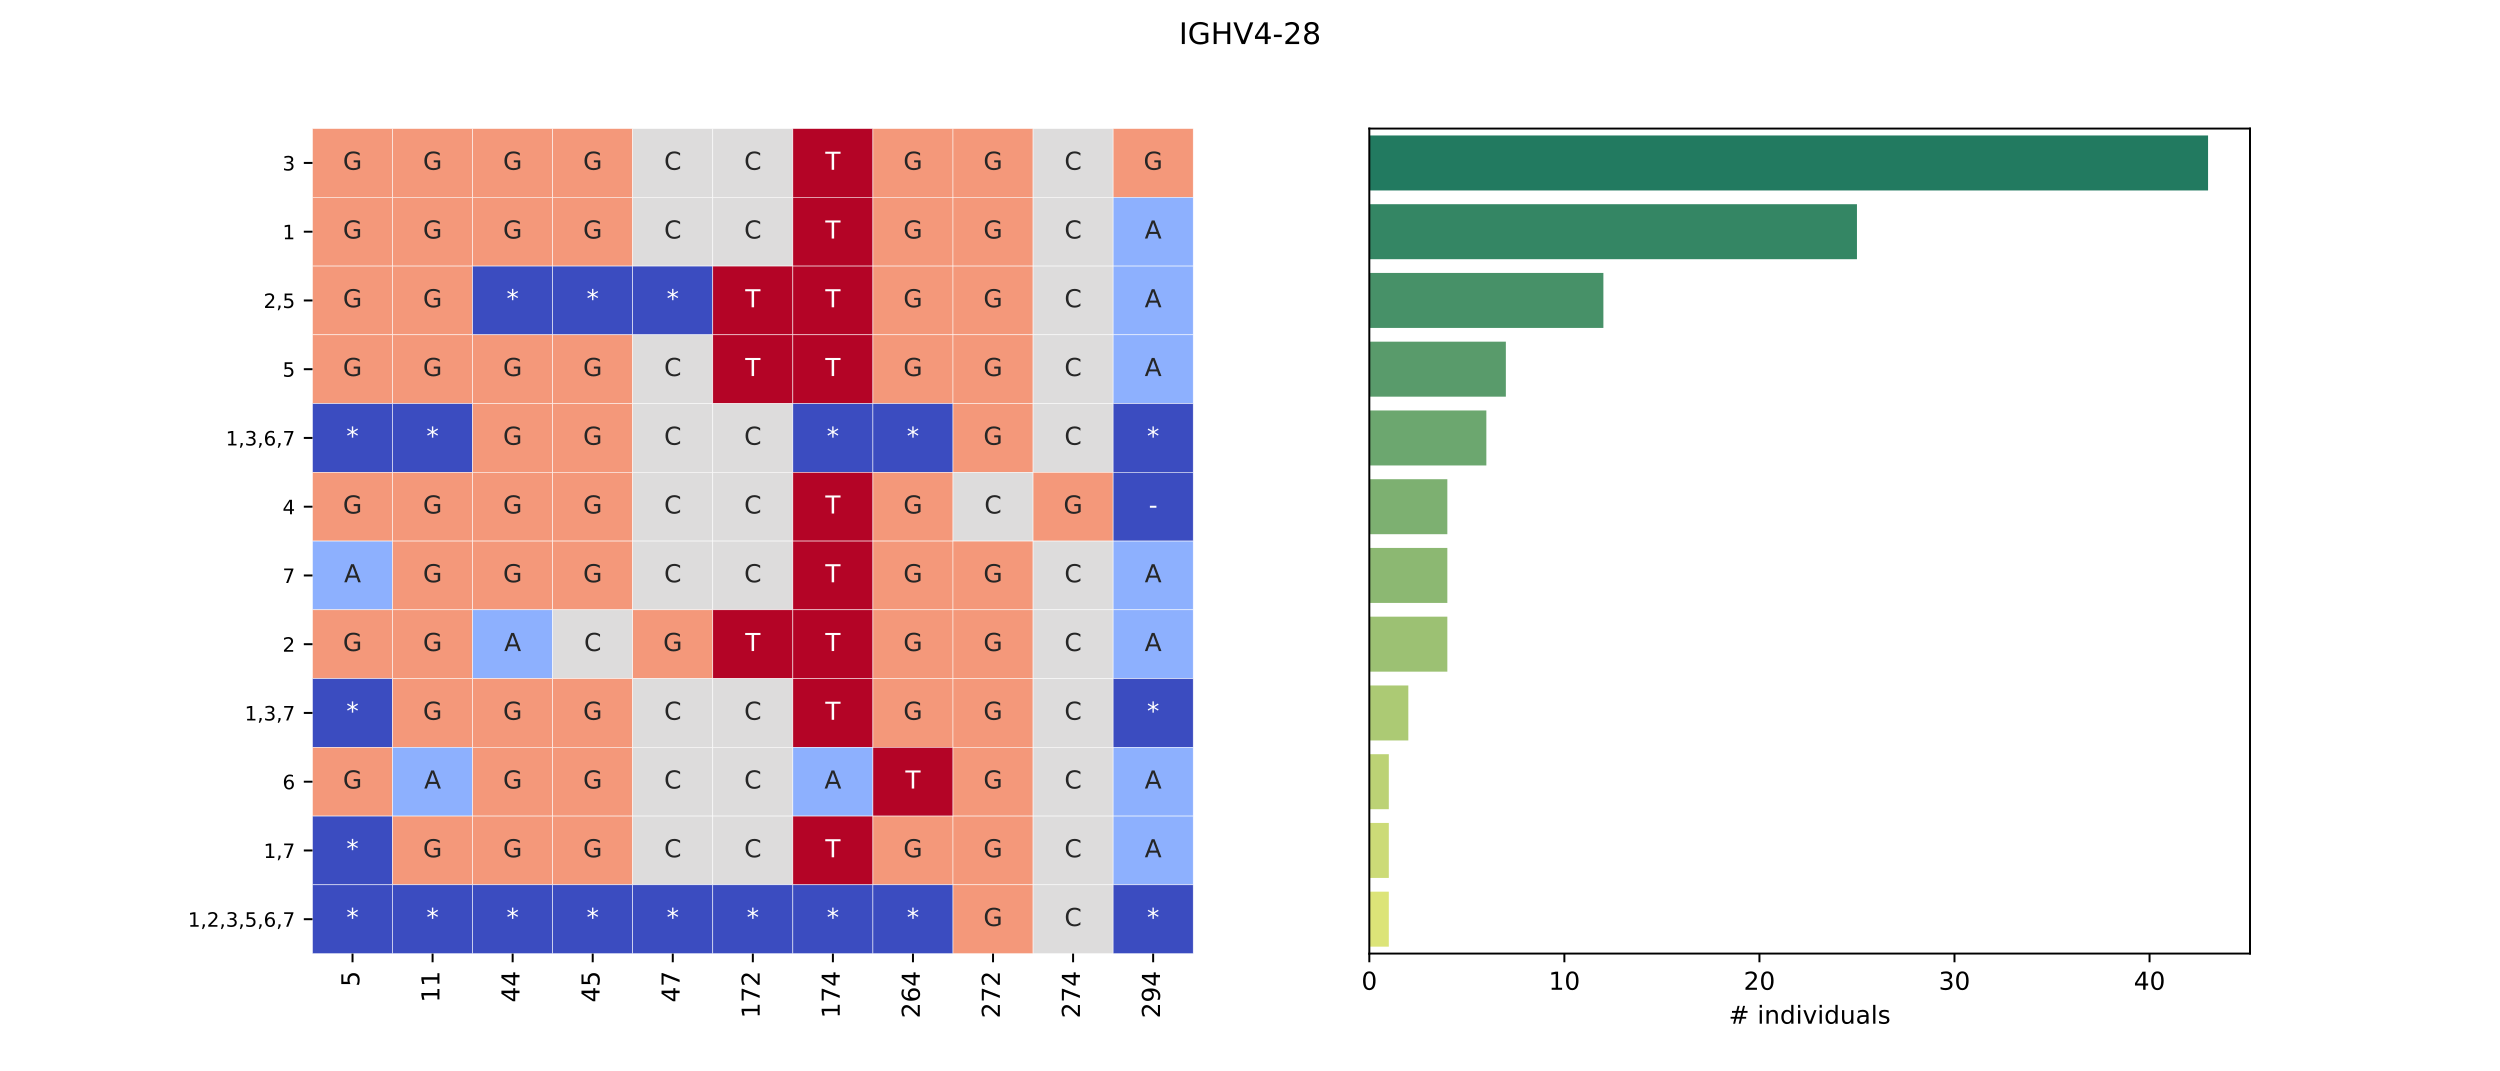 <?xml version="1.0" encoding="utf-8" standalone="no"?>
<!DOCTYPE svg PUBLIC "-//W3C//DTD SVG 1.1//EN"
  "http://www.w3.org/Graphics/SVG/1.1/DTD/svg11.dtd">
<!-- Created with matplotlib (https://matplotlib.org/) -->
<svg height="432pt" version="1.1" viewBox="0 0 1008 432" width="1008pt" xmlns="http://www.w3.org/2000/svg" xmlns:xlink="http://www.w3.org/1999/xlink">
 <defs>
  <style type="text/css">*{stroke-linecap:butt;stroke-linejoin:round;}</style>
 </defs>
 <g id="figure_1">
  <g id="patch_1">
   <path d="M 0 432 
L 1008 432 
L 1008 0 
L 0 0 
z
" style="fill:#ffffff;"/>
  </g>
  <g id="axes_1">
   <g id="patch_2">
    <path d="M 126 384.48 
L 481.091 384.48 
L 481.091 51.84 
L 126 51.84 
z
" style="fill:#ffffff;"/>
   </g>
   <g id="QuadMesh_1">
    <path clip-path="url(#p70a3c6767b)" d="M 126 51.84 
L 158.281 51.84 
L 158.281 79.56 
L 126 79.56 
L 126 51.84 
" style="fill:#f4987a;stroke:#ffffff;stroke-width:0.2;"/>
    <path clip-path="url(#p70a3c6767b)" d="M 158.281 51.84 
L 190.562 51.84 
L 190.562 79.56 
L 158.281 79.56 
L 158.281 51.84 
" style="fill:#f4987a;stroke:#ffffff;stroke-width:0.2;"/>
    <path clip-path="url(#p70a3c6767b)" d="M 190.562 51.84 
L 222.843 51.84 
L 222.843 79.56 
L 190.562 79.56 
L 190.562 51.84 
" style="fill:#f4987a;stroke:#ffffff;stroke-width:0.2;"/>
    <path clip-path="url(#p70a3c6767b)" d="M 222.843 51.84 
L 255.124 51.84 
L 255.124 79.56 
L 222.843 79.56 
L 222.843 51.84 
" style="fill:#f4987a;stroke:#ffffff;stroke-width:0.2;"/>
    <path clip-path="url(#p70a3c6767b)" d="M 255.124 51.84 
L 287.405 51.84 
L 287.405 79.56 
L 255.124 79.56 
L 255.124 51.84 
" style="fill:#dddcdc;stroke:#ffffff;stroke-width:0.2;"/>
    <path clip-path="url(#p70a3c6767b)" d="M 287.405 51.84 
L 319.686 51.84 
L 319.686 79.56 
L 287.405 79.56 
L 287.405 51.84 
" style="fill:#dddcdc;stroke:#ffffff;stroke-width:0.2;"/>
    <path clip-path="url(#p70a3c6767b)" d="M 319.686 51.84 
L 351.967 51.84 
L 351.967 79.56 
L 319.686 79.56 
L 319.686 51.84 
" style="fill:#b40426;stroke:#ffffff;stroke-width:0.2;"/>
    <path clip-path="url(#p70a3c6767b)" d="M 351.967 51.84 
L 384.248 51.84 
L 384.248 79.56 
L 351.967 79.56 
L 351.967 51.84 
" style="fill:#f4987a;stroke:#ffffff;stroke-width:0.2;"/>
    <path clip-path="url(#p70a3c6767b)" d="M 384.248 51.84 
L 416.529 51.84 
L 416.529 79.56 
L 384.248 79.56 
L 384.248 51.84 
" style="fill:#f4987a;stroke:#ffffff;stroke-width:0.2;"/>
    <path clip-path="url(#p70a3c6767b)" d="M 416.529 51.84 
L 448.81 51.84 
L 448.81 79.56 
L 416.529 79.56 
L 416.529 51.84 
" style="fill:#dddcdc;stroke:#ffffff;stroke-width:0.2;"/>
    <path clip-path="url(#p70a3c6767b)" d="M 448.81 51.84 
L 481.091 51.84 
L 481.091 79.56 
L 448.81 79.56 
L 448.81 51.84 
" style="fill:#f4987a;stroke:#ffffff;stroke-width:0.2;"/>
    <path clip-path="url(#p70a3c6767b)" d="M 126 79.56 
L 158.281 79.56 
L 158.281 107.28 
L 126 107.28 
L 126 79.56 
" style="fill:#f4987a;stroke:#ffffff;stroke-width:0.2;"/>
    <path clip-path="url(#p70a3c6767b)" d="M 158.281 79.56 
L 190.562 79.56 
L 190.562 107.28 
L 158.281 107.28 
L 158.281 79.56 
" style="fill:#f4987a;stroke:#ffffff;stroke-width:0.2;"/>
    <path clip-path="url(#p70a3c6767b)" d="M 190.562 79.56 
L 222.843 79.56 
L 222.843 107.28 
L 190.562 107.28 
L 190.562 79.56 
" style="fill:#f4987a;stroke:#ffffff;stroke-width:0.2;"/>
    <path clip-path="url(#p70a3c6767b)" d="M 222.843 79.56 
L 255.124 79.56 
L 255.124 107.28 
L 222.843 107.28 
L 222.843 79.56 
" style="fill:#f4987a;stroke:#ffffff;stroke-width:0.2;"/>
    <path clip-path="url(#p70a3c6767b)" d="M 255.124 79.56 
L 287.405 79.56 
L 287.405 107.28 
L 255.124 107.28 
L 255.124 79.56 
" style="fill:#dddcdc;stroke:#ffffff;stroke-width:0.2;"/>
    <path clip-path="url(#p70a3c6767b)" d="M 287.405 79.56 
L 319.686 79.56 
L 319.686 107.28 
L 287.405 107.28 
L 287.405 79.56 
" style="fill:#dddcdc;stroke:#ffffff;stroke-width:0.2;"/>
    <path clip-path="url(#p70a3c6767b)" d="M 319.686 79.56 
L 351.967 79.56 
L 351.967 107.28 
L 319.686 107.28 
L 319.686 79.56 
" style="fill:#b40426;stroke:#ffffff;stroke-width:0.2;"/>
    <path clip-path="url(#p70a3c6767b)" d="M 351.967 79.56 
L 384.248 79.56 
L 384.248 107.28 
L 351.967 107.28 
L 351.967 79.56 
" style="fill:#f4987a;stroke:#ffffff;stroke-width:0.2;"/>
    <path clip-path="url(#p70a3c6767b)" d="M 384.248 79.56 
L 416.529 79.56 
L 416.529 107.28 
L 384.248 107.28 
L 384.248 79.56 
" style="fill:#f4987a;stroke:#ffffff;stroke-width:0.2;"/>
    <path clip-path="url(#p70a3c6767b)" d="M 416.529 79.56 
L 448.81 79.56 
L 448.81 107.28 
L 416.529 107.28 
L 416.529 79.56 
" style="fill:#dddcdc;stroke:#ffffff;stroke-width:0.2;"/>
    <path clip-path="url(#p70a3c6767b)" d="M 448.81 79.56 
L 481.091 79.56 
L 481.091 107.28 
L 448.81 107.28 
L 448.81 79.56 
" style="fill:#8db0fe;stroke:#ffffff;stroke-width:0.2;"/>
    <path clip-path="url(#p70a3c6767b)" d="M 126 107.28 
L 158.281 107.28 
L 158.281 135 
L 126 135 
L 126 107.28 
" style="fill:#f4987a;stroke:#ffffff;stroke-width:0.2;"/>
    <path clip-path="url(#p70a3c6767b)" d="M 158.281 107.28 
L 190.562 107.28 
L 190.562 135 
L 158.281 135 
L 158.281 107.28 
" style="fill:#f4987a;stroke:#ffffff;stroke-width:0.2;"/>
    <path clip-path="url(#p70a3c6767b)" d="M 190.562 107.28 
L 222.843 107.28 
L 222.843 135 
L 190.562 135 
L 190.562 107.28 
" style="fill:#3b4cc0;stroke:#ffffff;stroke-width:0.2;"/>
    <path clip-path="url(#p70a3c6767b)" d="M 222.843 107.28 
L 255.124 107.28 
L 255.124 135 
L 222.843 135 
L 222.843 107.28 
" style="fill:#3b4cc0;stroke:#ffffff;stroke-width:0.2;"/>
    <path clip-path="url(#p70a3c6767b)" d="M 255.124 107.28 
L 287.405 107.28 
L 287.405 135 
L 255.124 135 
L 255.124 107.28 
" style="fill:#3b4cc0;stroke:#ffffff;stroke-width:0.2;"/>
    <path clip-path="url(#p70a3c6767b)" d="M 287.405 107.28 
L 319.686 107.28 
L 319.686 135 
L 287.405 135 
L 287.405 107.28 
" style="fill:#b40426;stroke:#ffffff;stroke-width:0.2;"/>
    <path clip-path="url(#p70a3c6767b)" d="M 319.686 107.28 
L 351.967 107.28 
L 351.967 135 
L 319.686 135 
L 319.686 107.28 
" style="fill:#b40426;stroke:#ffffff;stroke-width:0.2;"/>
    <path clip-path="url(#p70a3c6767b)" d="M 351.967 107.28 
L 384.248 107.28 
L 384.248 135 
L 351.967 135 
L 351.967 107.28 
" style="fill:#f4987a;stroke:#ffffff;stroke-width:0.2;"/>
    <path clip-path="url(#p70a3c6767b)" d="M 384.248 107.28 
L 416.529 107.28 
L 416.529 135 
L 384.248 135 
L 384.248 107.28 
" style="fill:#f4987a;stroke:#ffffff;stroke-width:0.2;"/>
    <path clip-path="url(#p70a3c6767b)" d="M 416.529 107.28 
L 448.81 107.28 
L 448.81 135 
L 416.529 135 
L 416.529 107.28 
" style="fill:#dddcdc;stroke:#ffffff;stroke-width:0.2;"/>
    <path clip-path="url(#p70a3c6767b)" d="M 448.81 107.28 
L 481.091 107.28 
L 481.091 135 
L 448.81 135 
L 448.81 107.28 
" style="fill:#8db0fe;stroke:#ffffff;stroke-width:0.2;"/>
    <path clip-path="url(#p70a3c6767b)" d="M 126 135 
L 158.281 135 
L 158.281 162.72 
L 126 162.72 
L 126 135 
" style="fill:#f4987a;stroke:#ffffff;stroke-width:0.2;"/>
    <path clip-path="url(#p70a3c6767b)" d="M 158.281 135 
L 190.562 135 
L 190.562 162.72 
L 158.281 162.72 
L 158.281 135 
" style="fill:#f4987a;stroke:#ffffff;stroke-width:0.2;"/>
    <path clip-path="url(#p70a3c6767b)" d="M 190.562 135 
L 222.843 135 
L 222.843 162.72 
L 190.562 162.72 
L 190.562 135 
" style="fill:#f4987a;stroke:#ffffff;stroke-width:0.2;"/>
    <path clip-path="url(#p70a3c6767b)" d="M 222.843 135 
L 255.124 135 
L 255.124 162.72 
L 222.843 162.72 
L 222.843 135 
" style="fill:#f4987a;stroke:#ffffff;stroke-width:0.2;"/>
    <path clip-path="url(#p70a3c6767b)" d="M 255.124 135 
L 287.405 135 
L 287.405 162.72 
L 255.124 162.72 
L 255.124 135 
" style="fill:#dddcdc;stroke:#ffffff;stroke-width:0.2;"/>
    <path clip-path="url(#p70a3c6767b)" d="M 287.405 135 
L 319.686 135 
L 319.686 162.72 
L 287.405 162.72 
L 287.405 135 
" style="fill:#b40426;stroke:#ffffff;stroke-width:0.2;"/>
    <path clip-path="url(#p70a3c6767b)" d="M 319.686 135 
L 351.967 135 
L 351.967 162.72 
L 319.686 162.72 
L 319.686 135 
" style="fill:#b40426;stroke:#ffffff;stroke-width:0.2;"/>
    <path clip-path="url(#p70a3c6767b)" d="M 351.967 135 
L 384.248 135 
L 384.248 162.72 
L 351.967 162.72 
L 351.967 135 
" style="fill:#f4987a;stroke:#ffffff;stroke-width:0.2;"/>
    <path clip-path="url(#p70a3c6767b)" d="M 384.248 135 
L 416.529 135 
L 416.529 162.72 
L 384.248 162.72 
L 384.248 135 
" style="fill:#f4987a;stroke:#ffffff;stroke-width:0.2;"/>
    <path clip-path="url(#p70a3c6767b)" d="M 416.529 135 
L 448.81 135 
L 448.81 162.72 
L 416.529 162.72 
L 416.529 135 
" style="fill:#dddcdc;stroke:#ffffff;stroke-width:0.2;"/>
    <path clip-path="url(#p70a3c6767b)" d="M 448.81 135 
L 481.091 135 
L 481.091 162.72 
L 448.81 162.72 
L 448.81 135 
" style="fill:#8db0fe;stroke:#ffffff;stroke-width:0.2;"/>
    <path clip-path="url(#p70a3c6767b)" d="M 126 162.72 
L 158.281 162.72 
L 158.281 190.44 
L 126 190.44 
L 126 162.72 
" style="fill:#3b4cc0;stroke:#ffffff;stroke-width:0.2;"/>
    <path clip-path="url(#p70a3c6767b)" d="M 158.281 162.72 
L 190.562 162.72 
L 190.562 190.44 
L 158.281 190.44 
L 158.281 162.72 
" style="fill:#3b4cc0;stroke:#ffffff;stroke-width:0.2;"/>
    <path clip-path="url(#p70a3c6767b)" d="M 190.562 162.72 
L 222.843 162.72 
L 222.843 190.44 
L 190.562 190.44 
L 190.562 162.72 
" style="fill:#f4987a;stroke:#ffffff;stroke-width:0.2;"/>
    <path clip-path="url(#p70a3c6767b)" d="M 222.843 162.72 
L 255.124 162.72 
L 255.124 190.44 
L 222.843 190.44 
L 222.843 162.72 
" style="fill:#f4987a;stroke:#ffffff;stroke-width:0.2;"/>
    <path clip-path="url(#p70a3c6767b)" d="M 255.124 162.72 
L 287.405 162.72 
L 287.405 190.44 
L 255.124 190.44 
L 255.124 162.72 
" style="fill:#dddcdc;stroke:#ffffff;stroke-width:0.2;"/>
    <path clip-path="url(#p70a3c6767b)" d="M 287.405 162.72 
L 319.686 162.72 
L 319.686 190.44 
L 287.405 190.44 
L 287.405 162.72 
" style="fill:#dddcdc;stroke:#ffffff;stroke-width:0.2;"/>
    <path clip-path="url(#p70a3c6767b)" d="M 319.686 162.72 
L 351.967 162.72 
L 351.967 190.44 
L 319.686 190.44 
L 319.686 162.72 
" style="fill:#3b4cc0;stroke:#ffffff;stroke-width:0.2;"/>
    <path clip-path="url(#p70a3c6767b)" d="M 351.967 162.72 
L 384.248 162.72 
L 384.248 190.44 
L 351.967 190.44 
L 351.967 162.72 
" style="fill:#3b4cc0;stroke:#ffffff;stroke-width:0.2;"/>
    <path clip-path="url(#p70a3c6767b)" d="M 384.248 162.72 
L 416.529 162.72 
L 416.529 190.44 
L 384.248 190.44 
L 384.248 162.72 
" style="fill:#f4987a;stroke:#ffffff;stroke-width:0.2;"/>
    <path clip-path="url(#p70a3c6767b)" d="M 416.529 162.72 
L 448.81 162.72 
L 448.81 190.44 
L 416.529 190.44 
L 416.529 162.72 
" style="fill:#dddcdc;stroke:#ffffff;stroke-width:0.2;"/>
    <path clip-path="url(#p70a3c6767b)" d="M 448.81 162.72 
L 481.091 162.72 
L 481.091 190.44 
L 448.81 190.44 
L 448.81 162.72 
" style="fill:#3b4cc0;stroke:#ffffff;stroke-width:0.2;"/>
    <path clip-path="url(#p70a3c6767b)" d="M 126 190.44 
L 158.281 190.44 
L 158.281 218.16 
L 126 218.16 
L 126 190.44 
" style="fill:#f4987a;stroke:#ffffff;stroke-width:0.2;"/>
    <path clip-path="url(#p70a3c6767b)" d="M 158.281 190.44 
L 190.562 190.44 
L 190.562 218.16 
L 158.281 218.16 
L 158.281 190.44 
" style="fill:#f4987a;stroke:#ffffff;stroke-width:0.2;"/>
    <path clip-path="url(#p70a3c6767b)" d="M 190.562 190.44 
L 222.843 190.44 
L 222.843 218.16 
L 190.562 218.16 
L 190.562 190.44 
" style="fill:#f4987a;stroke:#ffffff;stroke-width:0.2;"/>
    <path clip-path="url(#p70a3c6767b)" d="M 222.843 190.44 
L 255.124 190.44 
L 255.124 218.16 
L 222.843 218.16 
L 222.843 190.44 
" style="fill:#f4987a;stroke:#ffffff;stroke-width:0.2;"/>
    <path clip-path="url(#p70a3c6767b)" d="M 255.124 190.44 
L 287.405 190.44 
L 287.405 218.16 
L 255.124 218.16 
L 255.124 190.44 
" style="fill:#dddcdc;stroke:#ffffff;stroke-width:0.2;"/>
    <path clip-path="url(#p70a3c6767b)" d="M 287.405 190.44 
L 319.686 190.44 
L 319.686 218.16 
L 287.405 218.16 
L 287.405 190.44 
" style="fill:#dddcdc;stroke:#ffffff;stroke-width:0.2;"/>
    <path clip-path="url(#p70a3c6767b)" d="M 319.686 190.44 
L 351.967 190.44 
L 351.967 218.16 
L 319.686 218.16 
L 319.686 190.44 
" style="fill:#b40426;stroke:#ffffff;stroke-width:0.2;"/>
    <path clip-path="url(#p70a3c6767b)" d="M 351.967 190.44 
L 384.248 190.44 
L 384.248 218.16 
L 351.967 218.16 
L 351.967 190.44 
" style="fill:#f4987a;stroke:#ffffff;stroke-width:0.2;"/>
    <path clip-path="url(#p70a3c6767b)" d="M 384.248 190.44 
L 416.529 190.44 
L 416.529 218.16 
L 384.248 218.16 
L 384.248 190.44 
" style="fill:#dddcdc;stroke:#ffffff;stroke-width:0.2;"/>
    <path clip-path="url(#p70a3c6767b)" d="M 416.529 190.44 
L 448.81 190.44 
L 448.81 218.16 
L 416.529 218.16 
L 416.529 190.44 
" style="fill:#f4987a;stroke:#ffffff;stroke-width:0.2;"/>
    <path clip-path="url(#p70a3c6767b)" d="M 448.81 190.44 
L 481.091 190.44 
L 481.091 218.16 
L 448.81 218.16 
L 448.81 190.44 
" style="fill:#3b4cc0;stroke:#ffffff;stroke-width:0.2;"/>
    <path clip-path="url(#p70a3c6767b)" d="M 126 218.16 
L 158.281 218.16 
L 158.281 245.88 
L 126 245.88 
L 126 218.16 
" style="fill:#8db0fe;stroke:#ffffff;stroke-width:0.2;"/>
    <path clip-path="url(#p70a3c6767b)" d="M 158.281 218.16 
L 190.562 218.16 
L 190.562 245.88 
L 158.281 245.88 
L 158.281 218.16 
" style="fill:#f4987a;stroke:#ffffff;stroke-width:0.2;"/>
    <path clip-path="url(#p70a3c6767b)" d="M 190.562 218.16 
L 222.843 218.16 
L 222.843 245.88 
L 190.562 245.88 
L 190.562 218.16 
" style="fill:#f4987a;stroke:#ffffff;stroke-width:0.2;"/>
    <path clip-path="url(#p70a3c6767b)" d="M 222.843 218.16 
L 255.124 218.16 
L 255.124 245.88 
L 222.843 245.88 
L 222.843 218.16 
" style="fill:#f4987a;stroke:#ffffff;stroke-width:0.2;"/>
    <path clip-path="url(#p70a3c6767b)" d="M 255.124 218.16 
L 287.405 218.16 
L 287.405 245.88 
L 255.124 245.88 
L 255.124 218.16 
" style="fill:#dddcdc;stroke:#ffffff;stroke-width:0.2;"/>
    <path clip-path="url(#p70a3c6767b)" d="M 287.405 218.16 
L 319.686 218.16 
L 319.686 245.88 
L 287.405 245.88 
L 287.405 218.16 
" style="fill:#dddcdc;stroke:#ffffff;stroke-width:0.2;"/>
    <path clip-path="url(#p70a3c6767b)" d="M 319.686 218.16 
L 351.967 218.16 
L 351.967 245.88 
L 319.686 245.88 
L 319.686 218.16 
" style="fill:#b40426;stroke:#ffffff;stroke-width:0.2;"/>
    <path clip-path="url(#p70a3c6767b)" d="M 351.967 218.16 
L 384.248 218.16 
L 384.248 245.88 
L 351.967 245.88 
L 351.967 218.16 
" style="fill:#f4987a;stroke:#ffffff;stroke-width:0.2;"/>
    <path clip-path="url(#p70a3c6767b)" d="M 384.248 218.16 
L 416.529 218.16 
L 416.529 245.88 
L 384.248 245.88 
L 384.248 218.16 
" style="fill:#f4987a;stroke:#ffffff;stroke-width:0.2;"/>
    <path clip-path="url(#p70a3c6767b)" d="M 416.529 218.16 
L 448.81 218.16 
L 448.81 245.88 
L 416.529 245.88 
L 416.529 218.16 
" style="fill:#dddcdc;stroke:#ffffff;stroke-width:0.2;"/>
    <path clip-path="url(#p70a3c6767b)" d="M 448.81 218.16 
L 481.091 218.16 
L 481.091 245.88 
L 448.81 245.88 
L 448.81 218.16 
" style="fill:#8db0fe;stroke:#ffffff;stroke-width:0.2;"/>
    <path clip-path="url(#p70a3c6767b)" d="M 126 245.88 
L 158.281 245.88 
L 158.281 273.6 
L 126 273.6 
L 126 245.88 
" style="fill:#f4987a;stroke:#ffffff;stroke-width:0.2;"/>
    <path clip-path="url(#p70a3c6767b)" d="M 158.281 245.88 
L 190.562 245.88 
L 190.562 273.6 
L 158.281 273.6 
L 158.281 245.88 
" style="fill:#f4987a;stroke:#ffffff;stroke-width:0.2;"/>
    <path clip-path="url(#p70a3c6767b)" d="M 190.562 245.88 
L 222.843 245.88 
L 222.843 273.6 
L 190.562 273.6 
L 190.562 245.88 
" style="fill:#8db0fe;stroke:#ffffff;stroke-width:0.2;"/>
    <path clip-path="url(#p70a3c6767b)" d="M 222.843 245.88 
L 255.124 245.88 
L 255.124 273.6 
L 222.843 273.6 
L 222.843 245.88 
" style="fill:#dddcdc;stroke:#ffffff;stroke-width:0.2;"/>
    <path clip-path="url(#p70a3c6767b)" d="M 255.124 245.88 
L 287.405 245.88 
L 287.405 273.6 
L 255.124 273.6 
L 255.124 245.88 
" style="fill:#f4987a;stroke:#ffffff;stroke-width:0.2;"/>
    <path clip-path="url(#p70a3c6767b)" d="M 287.405 245.88 
L 319.686 245.88 
L 319.686 273.6 
L 287.405 273.6 
L 287.405 245.88 
" style="fill:#b40426;stroke:#ffffff;stroke-width:0.2;"/>
    <path clip-path="url(#p70a3c6767b)" d="M 319.686 245.88 
L 351.967 245.88 
L 351.967 273.6 
L 319.686 273.6 
L 319.686 245.88 
" style="fill:#b40426;stroke:#ffffff;stroke-width:0.2;"/>
    <path clip-path="url(#p70a3c6767b)" d="M 351.967 245.88 
L 384.248 245.88 
L 384.248 273.6 
L 351.967 273.6 
L 351.967 245.88 
" style="fill:#f4987a;stroke:#ffffff;stroke-width:0.2;"/>
    <path clip-path="url(#p70a3c6767b)" d="M 384.248 245.88 
L 416.529 245.88 
L 416.529 273.6 
L 384.248 273.6 
L 384.248 245.88 
" style="fill:#f4987a;stroke:#ffffff;stroke-width:0.2;"/>
    <path clip-path="url(#p70a3c6767b)" d="M 416.529 245.88 
L 448.81 245.88 
L 448.81 273.6 
L 416.529 273.6 
L 416.529 245.88 
" style="fill:#dddcdc;stroke:#ffffff;stroke-width:0.2;"/>
    <path clip-path="url(#p70a3c6767b)" d="M 448.81 245.88 
L 481.091 245.88 
L 481.091 273.6 
L 448.81 273.6 
L 448.81 245.88 
" style="fill:#8db0fe;stroke:#ffffff;stroke-width:0.2;"/>
    <path clip-path="url(#p70a3c6767b)" d="M 126 273.6 
L 158.281 273.6 
L 158.281 301.32 
L 126 301.32 
L 126 273.6 
" style="fill:#3b4cc0;stroke:#ffffff;stroke-width:0.2;"/>
    <path clip-path="url(#p70a3c6767b)" d="M 158.281 273.6 
L 190.562 273.6 
L 190.562 301.32 
L 158.281 301.32 
L 158.281 273.6 
" style="fill:#f4987a;stroke:#ffffff;stroke-width:0.2;"/>
    <path clip-path="url(#p70a3c6767b)" d="M 190.562 273.6 
L 222.843 273.6 
L 222.843 301.32 
L 190.562 301.32 
L 190.562 273.6 
" style="fill:#f4987a;stroke:#ffffff;stroke-width:0.2;"/>
    <path clip-path="url(#p70a3c6767b)" d="M 222.843 273.6 
L 255.124 273.6 
L 255.124 301.32 
L 222.843 301.32 
L 222.843 273.6 
" style="fill:#f4987a;stroke:#ffffff;stroke-width:0.2;"/>
    <path clip-path="url(#p70a3c6767b)" d="M 255.124 273.6 
L 287.405 273.6 
L 287.405 301.32 
L 255.124 301.32 
L 255.124 273.6 
" style="fill:#dddcdc;stroke:#ffffff;stroke-width:0.2;"/>
    <path clip-path="url(#p70a3c6767b)" d="M 287.405 273.6 
L 319.686 273.6 
L 319.686 301.32 
L 287.405 301.32 
L 287.405 273.6 
" style="fill:#dddcdc;stroke:#ffffff;stroke-width:0.2;"/>
    <path clip-path="url(#p70a3c6767b)" d="M 319.686 273.6 
L 351.967 273.6 
L 351.967 301.32 
L 319.686 301.32 
L 319.686 273.6 
" style="fill:#b40426;stroke:#ffffff;stroke-width:0.2;"/>
    <path clip-path="url(#p70a3c6767b)" d="M 351.967 273.6 
L 384.248 273.6 
L 384.248 301.32 
L 351.967 301.32 
L 351.967 273.6 
" style="fill:#f4987a;stroke:#ffffff;stroke-width:0.2;"/>
    <path clip-path="url(#p70a3c6767b)" d="M 384.248 273.6 
L 416.529 273.6 
L 416.529 301.32 
L 384.248 301.32 
L 384.248 273.6 
" style="fill:#f4987a;stroke:#ffffff;stroke-width:0.2;"/>
    <path clip-path="url(#p70a3c6767b)" d="M 416.529 273.6 
L 448.81 273.6 
L 448.81 301.32 
L 416.529 301.32 
L 416.529 273.6 
" style="fill:#dddcdc;stroke:#ffffff;stroke-width:0.2;"/>
    <path clip-path="url(#p70a3c6767b)" d="M 448.81 273.6 
L 481.091 273.6 
L 481.091 301.32 
L 448.81 301.32 
L 448.81 273.6 
" style="fill:#3b4cc0;stroke:#ffffff;stroke-width:0.2;"/>
    <path clip-path="url(#p70a3c6767b)" d="M 126 301.32 
L 158.281 301.32 
L 158.281 329.04 
L 126 329.04 
L 126 301.32 
" style="fill:#f4987a;stroke:#ffffff;stroke-width:0.2;"/>
    <path clip-path="url(#p70a3c6767b)" d="M 158.281 301.32 
L 190.562 301.32 
L 190.562 329.04 
L 158.281 329.04 
L 158.281 301.32 
" style="fill:#8db0fe;stroke:#ffffff;stroke-width:0.2;"/>
    <path clip-path="url(#p70a3c6767b)" d="M 190.562 301.32 
L 222.843 301.32 
L 222.843 329.04 
L 190.562 329.04 
L 190.562 301.32 
" style="fill:#f4987a;stroke:#ffffff;stroke-width:0.2;"/>
    <path clip-path="url(#p70a3c6767b)" d="M 222.843 301.32 
L 255.124 301.32 
L 255.124 329.04 
L 222.843 329.04 
L 222.843 301.32 
" style="fill:#f4987a;stroke:#ffffff;stroke-width:0.2;"/>
    <path clip-path="url(#p70a3c6767b)" d="M 255.124 301.32 
L 287.405 301.32 
L 287.405 329.04 
L 255.124 329.04 
L 255.124 301.32 
" style="fill:#dddcdc;stroke:#ffffff;stroke-width:0.2;"/>
    <path clip-path="url(#p70a3c6767b)" d="M 287.405 301.32 
L 319.686 301.32 
L 319.686 329.04 
L 287.405 329.04 
L 287.405 301.32 
" style="fill:#dddcdc;stroke:#ffffff;stroke-width:0.2;"/>
    <path clip-path="url(#p70a3c6767b)" d="M 319.686 301.32 
L 351.967 301.32 
L 351.967 329.04 
L 319.686 329.04 
L 319.686 301.32 
" style="fill:#8db0fe;stroke:#ffffff;stroke-width:0.2;"/>
    <path clip-path="url(#p70a3c6767b)" d="M 351.967 301.32 
L 384.248 301.32 
L 384.248 329.04 
L 351.967 329.04 
L 351.967 301.32 
" style="fill:#b40426;stroke:#ffffff;stroke-width:0.2;"/>
    <path clip-path="url(#p70a3c6767b)" d="M 384.248 301.32 
L 416.529 301.32 
L 416.529 329.04 
L 384.248 329.04 
L 384.248 301.32 
" style="fill:#f4987a;stroke:#ffffff;stroke-width:0.2;"/>
    <path clip-path="url(#p70a3c6767b)" d="M 416.529 301.32 
L 448.81 301.32 
L 448.81 329.04 
L 416.529 329.04 
L 416.529 301.32 
" style="fill:#dddcdc;stroke:#ffffff;stroke-width:0.2;"/>
    <path clip-path="url(#p70a3c6767b)" d="M 448.81 301.32 
L 481.091 301.32 
L 481.091 329.04 
L 448.81 329.04 
L 448.81 301.32 
" style="fill:#8db0fe;stroke:#ffffff;stroke-width:0.2;"/>
    <path clip-path="url(#p70a3c6767b)" d="M 126 329.04 
L 158.281 329.04 
L 158.281 356.76 
L 126 356.76 
L 126 329.04 
" style="fill:#3b4cc0;stroke:#ffffff;stroke-width:0.2;"/>
    <path clip-path="url(#p70a3c6767b)" d="M 158.281 329.04 
L 190.562 329.04 
L 190.562 356.76 
L 158.281 356.76 
L 158.281 329.04 
" style="fill:#f4987a;stroke:#ffffff;stroke-width:0.2;"/>
    <path clip-path="url(#p70a3c6767b)" d="M 190.562 329.04 
L 222.843 329.04 
L 222.843 356.76 
L 190.562 356.76 
L 190.562 329.04 
" style="fill:#f4987a;stroke:#ffffff;stroke-width:0.2;"/>
    <path clip-path="url(#p70a3c6767b)" d="M 222.843 329.04 
L 255.124 329.04 
L 255.124 356.76 
L 222.843 356.76 
L 222.843 329.04 
" style="fill:#f4987a;stroke:#ffffff;stroke-width:0.2;"/>
    <path clip-path="url(#p70a3c6767b)" d="M 255.124 329.04 
L 287.405 329.04 
L 287.405 356.76 
L 255.124 356.76 
L 255.124 329.04 
" style="fill:#dddcdc;stroke:#ffffff;stroke-width:0.2;"/>
    <path clip-path="url(#p70a3c6767b)" d="M 287.405 329.04 
L 319.686 329.04 
L 319.686 356.76 
L 287.405 356.76 
L 287.405 329.04 
" style="fill:#dddcdc;stroke:#ffffff;stroke-width:0.2;"/>
    <path clip-path="url(#p70a3c6767b)" d="M 319.686 329.04 
L 351.967 329.04 
L 351.967 356.76 
L 319.686 356.76 
L 319.686 329.04 
" style="fill:#b40426;stroke:#ffffff;stroke-width:0.2;"/>
    <path clip-path="url(#p70a3c6767b)" d="M 351.967 329.04 
L 384.248 329.04 
L 384.248 356.76 
L 351.967 356.76 
L 351.967 329.04 
" style="fill:#f4987a;stroke:#ffffff;stroke-width:0.2;"/>
    <path clip-path="url(#p70a3c6767b)" d="M 384.248 329.04 
L 416.529 329.04 
L 416.529 356.76 
L 384.248 356.76 
L 384.248 329.04 
" style="fill:#f4987a;stroke:#ffffff;stroke-width:0.2;"/>
    <path clip-path="url(#p70a3c6767b)" d="M 416.529 329.04 
L 448.81 329.04 
L 448.81 356.76 
L 416.529 356.76 
L 416.529 329.04 
" style="fill:#dddcdc;stroke:#ffffff;stroke-width:0.2;"/>
    <path clip-path="url(#p70a3c6767b)" d="M 448.81 329.04 
L 481.091 329.04 
L 481.091 356.76 
L 448.81 356.76 
L 448.81 329.04 
" style="fill:#8db0fe;stroke:#ffffff;stroke-width:0.2;"/>
    <path clip-path="url(#p70a3c6767b)" d="M 126 356.76 
L 158.281 356.76 
L 158.281 384.48 
L 126 384.48 
L 126 356.76 
" style="fill:#3b4cc0;stroke:#ffffff;stroke-width:0.2;"/>
    <path clip-path="url(#p70a3c6767b)" d="M 158.281 356.76 
L 190.562 356.76 
L 190.562 384.48 
L 158.281 384.48 
L 158.281 356.76 
" style="fill:#3b4cc0;stroke:#ffffff;stroke-width:0.2;"/>
    <path clip-path="url(#p70a3c6767b)" d="M 190.562 356.76 
L 222.843 356.76 
L 222.843 384.48 
L 190.562 384.48 
L 190.562 356.76 
" style="fill:#3b4cc0;stroke:#ffffff;stroke-width:0.2;"/>
    <path clip-path="url(#p70a3c6767b)" d="M 222.843 356.76 
L 255.124 356.76 
L 255.124 384.48 
L 222.843 384.48 
L 222.843 356.76 
" style="fill:#3b4cc0;stroke:#ffffff;stroke-width:0.2;"/>
    <path clip-path="url(#p70a3c6767b)" d="M 255.124 356.76 
L 287.405 356.76 
L 287.405 384.48 
L 255.124 384.48 
L 255.124 356.76 
" style="fill:#3b4cc0;stroke:#ffffff;stroke-width:0.2;"/>
    <path clip-path="url(#p70a3c6767b)" d="M 287.405 356.76 
L 319.686 356.76 
L 319.686 384.48 
L 287.405 384.48 
L 287.405 356.76 
" style="fill:#3b4cc0;stroke:#ffffff;stroke-width:0.2;"/>
    <path clip-path="url(#p70a3c6767b)" d="M 319.686 356.76 
L 351.967 356.76 
L 351.967 384.48 
L 319.686 384.48 
L 319.686 356.76 
" style="fill:#3b4cc0;stroke:#ffffff;stroke-width:0.2;"/>
    <path clip-path="url(#p70a3c6767b)" d="M 351.967 356.76 
L 384.248 356.76 
L 384.248 384.48 
L 351.967 384.48 
L 351.967 356.76 
" style="fill:#3b4cc0;stroke:#ffffff;stroke-width:0.2;"/>
    <path clip-path="url(#p70a3c6767b)" d="M 384.248 356.76 
L 416.529 356.76 
L 416.529 384.48 
L 384.248 384.48 
L 384.248 356.76 
" style="fill:#f4987a;stroke:#ffffff;stroke-width:0.2;"/>
    <path clip-path="url(#p70a3c6767b)" d="M 416.529 356.76 
L 448.81 356.76 
L 448.81 384.48 
L 416.529 384.48 
L 416.529 356.76 
" style="fill:#dddcdc;stroke:#ffffff;stroke-width:0.2;"/>
    <path clip-path="url(#p70a3c6767b)" d="M 448.81 356.76 
L 481.091 356.76 
L 481.091 384.48 
L 448.81 384.48 
L 448.81 356.76 
" style="fill:#3b4cc0;stroke:#ffffff;stroke-width:0.2;"/>
   </g>
   <g id="matplotlib.axis_1">
    <g id="xtick_1">
     <g id="line2d_1">
      <defs>
       <path d="M 0 0 
L 0 3.5 
" id="m30b4263e0e" style="stroke:#000000;stroke-width:0.8;"/>
      </defs>
      <g>
       <use style="stroke:#000000;stroke-width:0.8;" x="142.14" xlink:href="#m30b4263e0e" y="384.48"/>
      </g>
     </g>
     <g id="text_1">
      <!-- 5 -->
      <g transform="translate(144.9 397.842)rotate(-90)scale(0.1 -0.1)">
       <defs>
        <path d="M 10.797 72.906 
L 49.516 72.906 
L 49.516 64.594 
L 19.828 64.594 
L 19.828 46.734 
Q 21.969 47.469 24.109 47.828 
Q 26.266 48.188 28.422 48.188 
Q 40.625 48.188 47.75 41.5 
Q 54.891 34.812 54.891 23.391 
Q 54.891 11.625 47.562 5.094 
Q 40.234 -1.422 26.906 -1.422 
Q 22.312 -1.422 17.547 -0.641 
Q 12.797 0.141 7.719 1.703 
L 7.719 11.625 
Q 12.109 9.234 16.797 8.062 
Q 21.484 6.891 26.703 6.891 
Q 35.156 6.891 40.078 11.328 
Q 45.016 15.766 45.016 23.391 
Q 45.016 31 40.078 35.438 
Q 35.156 39.891 26.703 39.891 
Q 22.75 39.891 18.812 39.016 
Q 14.891 38.141 10.797 36.281 
z
" id="DejaVuSans-53"/>
       </defs>
       <use xlink:href="#DejaVuSans-53"/>
      </g>
     </g>
    </g>
    <g id="xtick_2">
     <g id="line2d_2">
      <g>
       <use style="stroke:#000000;stroke-width:0.8;" x="174.421" xlink:href="#m30b4263e0e" y="384.48"/>
      </g>
     </g>
     <g id="text_2">
      <!-- 11 -->
      <g transform="translate(177.181 404.205)rotate(-90)scale(0.1 -0.1)">
       <defs>
        <path d="M 12.406 8.297 
L 28.516 8.297 
L 28.516 63.922 
L 10.984 60.406 
L 10.984 69.391 
L 28.422 72.906 
L 38.281 72.906 
L 38.281 8.297 
L 54.391 8.297 
L 54.391 0 
L 12.406 0 
z
" id="DejaVuSans-49"/>
       </defs>
       <use xlink:href="#DejaVuSans-49"/>
       <use x="63.623" xlink:href="#DejaVuSans-49"/>
      </g>
     </g>
    </g>
    <g id="xtick_3">
     <g id="line2d_3">
      <g>
       <use style="stroke:#000000;stroke-width:0.8;" x="206.702" xlink:href="#m30b4263e0e" y="384.48"/>
      </g>
     </g>
     <g id="text_3">
      <!-- 44 -->
      <g transform="translate(209.462 404.205)rotate(-90)scale(0.1 -0.1)">
       <defs>
        <path d="M 37.797 64.312 
L 12.891 25.391 
L 37.797 25.391 
z
M 35.203 72.906 
L 47.609 72.906 
L 47.609 25.391 
L 58.016 25.391 
L 58.016 17.188 
L 47.609 17.188 
L 47.609 0 
L 37.797 0 
L 37.797 17.188 
L 4.891 17.188 
L 4.891 26.703 
z
" id="DejaVuSans-52"/>
       </defs>
       <use xlink:href="#DejaVuSans-52"/>
       <use x="63.623" xlink:href="#DejaVuSans-52"/>
      </g>
     </g>
    </g>
    <g id="xtick_4">
     <g id="line2d_4">
      <g>
       <use style="stroke:#000000;stroke-width:0.8;" x="238.983" xlink:href="#m30b4263e0e" y="384.48"/>
      </g>
     </g>
     <g id="text_4">
      <!-- 45 -->
      <g transform="translate(241.743 404.205)rotate(-90)scale(0.1 -0.1)">
       <use xlink:href="#DejaVuSans-52"/>
       <use x="63.623" xlink:href="#DejaVuSans-53"/>
      </g>
     </g>
    </g>
    <g id="xtick_5">
     <g id="line2d_5">
      <g>
       <use style="stroke:#000000;stroke-width:0.8;" x="271.264" xlink:href="#m30b4263e0e" y="384.48"/>
      </g>
     </g>
     <g id="text_5">
      <!-- 47 -->
      <g transform="translate(274.024 404.205)rotate(-90)scale(0.1 -0.1)">
       <defs>
        <path d="M 8.203 72.906 
L 55.078 72.906 
L 55.078 68.703 
L 28.609 0 
L 18.312 0 
L 43.219 64.594 
L 8.203 64.594 
z
" id="DejaVuSans-55"/>
       </defs>
       <use xlink:href="#DejaVuSans-52"/>
       <use x="63.623" xlink:href="#DejaVuSans-55"/>
      </g>
     </g>
    </g>
    <g id="xtick_6">
     <g id="line2d_6">
      <g>
       <use style="stroke:#000000;stroke-width:0.8;" x="303.545" xlink:href="#m30b4263e0e" y="384.48"/>
      </g>
     </g>
     <g id="text_6">
      <!-- 172 -->
      <g transform="translate(306.305 410.567)rotate(-90)scale(0.1 -0.1)">
       <defs>
        <path d="M 19.188 8.297 
L 53.609 8.297 
L 53.609 0 
L 7.328 0 
L 7.328 8.297 
Q 12.938 14.109 22.625 23.891 
Q 32.328 33.688 34.812 36.531 
Q 39.547 41.844 41.422 45.531 
Q 43.312 49.219 43.312 52.781 
Q 43.312 58.594 39.234 62.25 
Q 35.156 65.922 28.609 65.922 
Q 23.969 65.922 18.812 64.312 
Q 13.672 62.703 7.812 59.422 
L 7.812 69.391 
Q 13.766 71.781 18.938 73 
Q 24.125 74.219 28.422 74.219 
Q 39.75 74.219 46.484 68.547 
Q 53.219 62.891 53.219 53.422 
Q 53.219 48.922 51.531 44.891 
Q 49.859 40.875 45.406 35.406 
Q 44.188 33.984 37.641 27.219 
Q 31.109 20.453 19.188 8.297 
z
" id="DejaVuSans-50"/>
       </defs>
       <use xlink:href="#DejaVuSans-49"/>
       <use x="63.623" xlink:href="#DejaVuSans-55"/>
       <use x="127.246" xlink:href="#DejaVuSans-50"/>
      </g>
     </g>
    </g>
    <g id="xtick_7">
     <g id="line2d_7">
      <g>
       <use style="stroke:#000000;stroke-width:0.8;" x="335.826" xlink:href="#m30b4263e0e" y="384.48"/>
      </g>
     </g>
     <g id="text_7">
      <!-- 174 -->
      <g transform="translate(338.586 410.567)rotate(-90)scale(0.1 -0.1)">
       <use xlink:href="#DejaVuSans-49"/>
       <use x="63.623" xlink:href="#DejaVuSans-55"/>
       <use x="127.246" xlink:href="#DejaVuSans-52"/>
      </g>
     </g>
    </g>
    <g id="xtick_8">
     <g id="line2d_8">
      <g>
       <use style="stroke:#000000;stroke-width:0.8;" x="368.107" xlink:href="#m30b4263e0e" y="384.48"/>
      </g>
     </g>
     <g id="text_8">
      <!-- 264 -->
      <g transform="translate(370.867 410.567)rotate(-90)scale(0.1 -0.1)">
       <defs>
        <path d="M 33.016 40.375 
Q 26.375 40.375 22.484 35.828 
Q 18.609 31.297 18.609 23.391 
Q 18.609 15.531 22.484 10.953 
Q 26.375 6.391 33.016 6.391 
Q 39.656 6.391 43.531 10.953 
Q 47.406 15.531 47.406 23.391 
Q 47.406 31.297 43.531 35.828 
Q 39.656 40.375 33.016 40.375 
z
M 52.594 71.297 
L 52.594 62.312 
Q 48.875 64.062 45.094 64.984 
Q 41.312 65.922 37.594 65.922 
Q 27.828 65.922 22.672 59.328 
Q 17.531 52.734 16.797 39.406 
Q 19.672 43.656 24.016 45.922 
Q 28.375 48.188 33.594 48.188 
Q 44.578 48.188 50.953 41.516 
Q 57.328 34.859 57.328 23.391 
Q 57.328 12.156 50.688 5.359 
Q 44.047 -1.422 33.016 -1.422 
Q 20.359 -1.422 13.672 8.266 
Q 6.984 17.969 6.984 36.375 
Q 6.984 53.656 15.188 63.938 
Q 23.391 74.219 37.203 74.219 
Q 40.922 74.219 44.703 73.484 
Q 48.484 72.75 52.594 71.297 
z
" id="DejaVuSans-54"/>
       </defs>
       <use xlink:href="#DejaVuSans-50"/>
       <use x="63.623" xlink:href="#DejaVuSans-54"/>
       <use x="127.246" xlink:href="#DejaVuSans-52"/>
      </g>
     </g>
    </g>
    <g id="xtick_9">
     <g id="line2d_9">
      <g>
       <use style="stroke:#000000;stroke-width:0.8;" x="400.388" xlink:href="#m30b4263e0e" y="384.48"/>
      </g>
     </g>
     <g id="text_9">
      <!-- 272 -->
      <g transform="translate(403.148 410.567)rotate(-90)scale(0.1 -0.1)">
       <use xlink:href="#DejaVuSans-50"/>
       <use x="63.623" xlink:href="#DejaVuSans-55"/>
       <use x="127.246" xlink:href="#DejaVuSans-50"/>
      </g>
     </g>
    </g>
    <g id="xtick_10">
     <g id="line2d_10">
      <g>
       <use style="stroke:#000000;stroke-width:0.8;" x="432.669" xlink:href="#m30b4263e0e" y="384.48"/>
      </g>
     </g>
     <g id="text_10">
      <!-- 274 -->
      <g transform="translate(435.429 410.567)rotate(-90)scale(0.1 -0.1)">
       <use xlink:href="#DejaVuSans-50"/>
       <use x="63.623" xlink:href="#DejaVuSans-55"/>
       <use x="127.246" xlink:href="#DejaVuSans-52"/>
      </g>
     </g>
    </g>
    <g id="xtick_11">
     <g id="line2d_11">
      <g>
       <use style="stroke:#000000;stroke-width:0.8;" x="464.95" xlink:href="#m30b4263e0e" y="384.48"/>
      </g>
     </g>
     <g id="text_11">
      <!-- 294 -->
      <g transform="translate(467.71 410.567)rotate(-90)scale(0.1 -0.1)">
       <defs>
        <path d="M 10.984 1.516 
L 10.984 10.5 
Q 14.703 8.734 18.5 7.812 
Q 22.312 6.891 25.984 6.891 
Q 35.75 6.891 40.891 13.453 
Q 46.047 20.016 46.781 33.406 
Q 43.953 29.203 39.594 26.953 
Q 35.25 24.703 29.984 24.703 
Q 19.047 24.703 12.672 31.312 
Q 6.297 37.938 6.297 49.422 
Q 6.297 60.641 12.938 67.422 
Q 19.578 74.219 30.609 74.219 
Q 43.266 74.219 49.922 64.516 
Q 56.594 54.828 56.594 36.375 
Q 56.594 19.141 48.406 8.859 
Q 40.234 -1.422 26.422 -1.422 
Q 22.703 -1.422 18.891 -0.688 
Q 15.094 0.047 10.984 1.516 
z
M 30.609 32.422 
Q 37.25 32.422 41.125 36.953 
Q 45.016 41.5 45.016 49.422 
Q 45.016 57.281 41.125 61.844 
Q 37.25 66.406 30.609 66.406 
Q 23.969 66.406 20.094 61.844 
Q 16.219 57.281 16.219 49.422 
Q 16.219 41.5 20.094 36.953 
Q 23.969 32.422 30.609 32.422 
z
" id="DejaVuSans-57"/>
       </defs>
       <use xlink:href="#DejaVuSans-50"/>
       <use x="63.623" xlink:href="#DejaVuSans-57"/>
       <use x="127.246" xlink:href="#DejaVuSans-52"/>
      </g>
     </g>
    </g>
   </g>
   <g id="matplotlib.axis_2">
    <g id="ytick_1">
     <g id="line2d_12">
      <defs>
       <path d="M 0 0 
L -3.5 0 
" id="m7d3119cdb8" style="stroke:#000000;stroke-width:0.8;"/>
      </defs>
      <g>
       <use style="stroke:#000000;stroke-width:0.8;" x="126" xlink:href="#m7d3119cdb8" y="65.7"/>
      </g>
     </g>
     <g id="text_12">
      <!-- 3 -->
      <g transform="translate(113.91 68.739)scale(0.08 -0.08)">
       <defs>
        <path d="M 40.578 39.312 
Q 47.656 37.797 51.625 33 
Q 55.609 28.219 55.609 21.188 
Q 55.609 10.406 48.188 4.484 
Q 40.766 -1.422 27.094 -1.422 
Q 22.516 -1.422 17.656 -0.516 
Q 12.797 0.391 7.625 2.203 
L 7.625 11.719 
Q 11.719 9.328 16.594 8.109 
Q 21.484 6.891 26.812 6.891 
Q 36.078 6.891 40.938 10.547 
Q 45.797 14.203 45.797 21.188 
Q 45.797 27.641 41.281 31.266 
Q 36.766 34.906 28.719 34.906 
L 20.219 34.906 
L 20.219 43.016 
L 29.109 43.016 
Q 36.375 43.016 40.234 45.922 
Q 44.094 48.828 44.094 54.297 
Q 44.094 59.906 40.109 62.906 
Q 36.141 65.922 28.719 65.922 
Q 24.656 65.922 20.016 65.031 
Q 15.375 64.156 9.812 62.312 
L 9.812 71.094 
Q 15.438 72.656 20.344 73.438 
Q 25.25 74.219 29.594 74.219 
Q 40.828 74.219 47.359 69.109 
Q 53.906 64.016 53.906 55.328 
Q 53.906 49.266 50.438 45.094 
Q 46.969 40.922 40.578 39.312 
z
" id="DejaVuSans-51"/>
       </defs>
       <use xlink:href="#DejaVuSans-51"/>
      </g>
     </g>
    </g>
    <g id="ytick_2">
     <g id="line2d_13">
      <g>
       <use style="stroke:#000000;stroke-width:0.8;" x="126" xlink:href="#m7d3119cdb8" y="93.42"/>
      </g>
     </g>
     <g id="text_13">
      <!-- 1 -->
      <g transform="translate(113.91 96.459)scale(0.08 -0.08)">
       <use xlink:href="#DejaVuSans-49"/>
      </g>
     </g>
    </g>
    <g id="ytick_3">
     <g id="line2d_14">
      <g>
       <use style="stroke:#000000;stroke-width:0.8;" x="126" xlink:href="#m7d3119cdb8" y="121.14"/>
      </g>
     </g>
     <g id="text_14">
      <!-- 2,5 -->
      <g transform="translate(106.278 124.179)scale(0.08 -0.08)">
       <defs>
        <path d="M 11.719 12.406 
L 22.016 12.406 
L 22.016 4 
L 14.016 -11.625 
L 7.719 -11.625 
L 11.719 4 
z
" id="DejaVuSans-44"/>
       </defs>
       <use xlink:href="#DejaVuSans-50"/>
       <use x="63.623" xlink:href="#DejaVuSans-44"/>
       <use x="95.41" xlink:href="#DejaVuSans-53"/>
      </g>
     </g>
    </g>
    <g id="ytick_4">
     <g id="line2d_15">
      <g>
       <use style="stroke:#000000;stroke-width:0.8;" x="126" xlink:href="#m7d3119cdb8" y="148.86"/>
      </g>
     </g>
     <g id="text_15">
      <!-- 5 -->
      <g transform="translate(113.91 151.899)scale(0.08 -0.08)">
       <use xlink:href="#DejaVuSans-53"/>
      </g>
     </g>
    </g>
    <g id="ytick_5">
     <g id="line2d_16">
      <g>
       <use style="stroke:#000000;stroke-width:0.8;" x="126" xlink:href="#m7d3119cdb8" y="176.58"/>
      </g>
     </g>
     <g id="text_16">
      <!-- 1,3,6,7 -->
      <g transform="translate(91.013 179.619)scale(0.08 -0.08)">
       <use xlink:href="#DejaVuSans-49"/>
       <use x="63.623" xlink:href="#DejaVuSans-44"/>
       <use x="95.41" xlink:href="#DejaVuSans-51"/>
       <use x="159.033" xlink:href="#DejaVuSans-44"/>
       <use x="190.82" xlink:href="#DejaVuSans-54"/>
       <use x="254.443" xlink:href="#DejaVuSans-44"/>
       <use x="286.23" xlink:href="#DejaVuSans-55"/>
      </g>
     </g>
    </g>
    <g id="ytick_6">
     <g id="line2d_17">
      <g>
       <use style="stroke:#000000;stroke-width:0.8;" x="126" xlink:href="#m7d3119cdb8" y="204.3"/>
      </g>
     </g>
     <g id="text_17">
      <!-- 4 -->
      <g transform="translate(113.91 207.339)scale(0.08 -0.08)">
       <use xlink:href="#DejaVuSans-52"/>
      </g>
     </g>
    </g>
    <g id="ytick_7">
     <g id="line2d_18">
      <g>
       <use style="stroke:#000000;stroke-width:0.8;" x="126" xlink:href="#m7d3119cdb8" y="232.02"/>
      </g>
     </g>
     <g id="text_18">
      <!-- 7 -->
      <g transform="translate(113.91 235.059)scale(0.08 -0.08)">
       <use xlink:href="#DejaVuSans-55"/>
      </g>
     </g>
    </g>
    <g id="ytick_8">
     <g id="line2d_19">
      <g>
       <use style="stroke:#000000;stroke-width:0.8;" x="126" xlink:href="#m7d3119cdb8" y="259.74"/>
      </g>
     </g>
     <g id="text_19">
      <!-- 2 -->
      <g transform="translate(113.91 262.779)scale(0.08 -0.08)">
       <use xlink:href="#DejaVuSans-50"/>
      </g>
     </g>
    </g>
    <g id="ytick_9">
     <g id="line2d_20">
      <g>
       <use style="stroke:#000000;stroke-width:0.8;" x="126" xlink:href="#m7d3119cdb8" y="287.46"/>
      </g>
     </g>
     <g id="text_20">
      <!-- 1,3,7 -->
      <g transform="translate(98.645 290.499)scale(0.08 -0.08)">
       <use xlink:href="#DejaVuSans-49"/>
       <use x="63.623" xlink:href="#DejaVuSans-44"/>
       <use x="95.41" xlink:href="#DejaVuSans-51"/>
       <use x="159.033" xlink:href="#DejaVuSans-44"/>
       <use x="190.82" xlink:href="#DejaVuSans-55"/>
      </g>
     </g>
    </g>
    <g id="ytick_10">
     <g id="line2d_21">
      <g>
       <use style="stroke:#000000;stroke-width:0.8;" x="126" xlink:href="#m7d3119cdb8" y="315.18"/>
      </g>
     </g>
     <g id="text_21">
      <!-- 6 -->
      <g transform="translate(113.91 318.219)scale(0.08 -0.08)">
       <use xlink:href="#DejaVuSans-54"/>
      </g>
     </g>
    </g>
    <g id="ytick_11">
     <g id="line2d_22">
      <g>
       <use style="stroke:#000000;stroke-width:0.8;" x="126" xlink:href="#m7d3119cdb8" y="342.9"/>
      </g>
     </g>
     <g id="text_22">
      <!-- 1,7 -->
      <g transform="translate(106.278 345.939)scale(0.08 -0.08)">
       <use xlink:href="#DejaVuSans-49"/>
       <use x="63.623" xlink:href="#DejaVuSans-44"/>
       <use x="95.41" xlink:href="#DejaVuSans-55"/>
      </g>
     </g>
    </g>
    <g id="ytick_12">
     <g id="line2d_23">
      <g>
       <use style="stroke:#000000;stroke-width:0.8;" x="126" xlink:href="#m7d3119cdb8" y="370.62"/>
      </g>
     </g>
     <g id="text_23">
      <!-- 1,2,3,5,6,7 -->
      <g transform="translate(75.748 373.659)scale(0.08 -0.08)">
       <use xlink:href="#DejaVuSans-49"/>
       <use x="63.623" xlink:href="#DejaVuSans-44"/>
       <use x="95.41" xlink:href="#DejaVuSans-50"/>
       <use x="159.033" xlink:href="#DejaVuSans-44"/>
       <use x="190.82" xlink:href="#DejaVuSans-51"/>
       <use x="254.443" xlink:href="#DejaVuSans-44"/>
       <use x="286.23" xlink:href="#DejaVuSans-53"/>
       <use x="349.854" xlink:href="#DejaVuSans-44"/>
       <use x="381.641" xlink:href="#DejaVuSans-54"/>
       <use x="445.264" xlink:href="#DejaVuSans-44"/>
       <use x="477.051" xlink:href="#DejaVuSans-55"/>
      </g>
     </g>
    </g>
   </g>
   <g id="text_24">
    <!-- G -->
    <g style="fill:#262626;" transform="translate(138.266 68.459)scale(0.1 -0.1)">
     <defs>
      <path d="M 59.516 10.406 
L 59.516 29.984 
L 43.406 29.984 
L 43.406 38.094 
L 69.281 38.094 
L 69.281 6.781 
Q 63.578 2.734 56.688 0.656 
Q 49.812 -1.422 42 -1.422 
Q 24.906 -1.422 15.25 8.562 
Q 5.609 18.562 5.609 36.375 
Q 5.609 54.25 15.25 64.234 
Q 24.906 74.219 42 74.219 
Q 49.125 74.219 55.547 72.453 
Q 61.969 70.703 67.391 67.281 
L 67.391 56.781 
Q 61.922 61.422 55.766 63.766 
Q 49.609 66.109 42.828 66.109 
Q 29.438 66.109 22.719 58.641 
Q 16.016 51.172 16.016 36.375 
Q 16.016 21.625 22.719 14.156 
Q 29.438 6.688 42.828 6.688 
Q 48.047 6.688 52.141 7.594 
Q 56.25 8.5 59.516 10.406 
z
" id="DejaVuSans-71"/>
     </defs>
     <use xlink:href="#DejaVuSans-71"/>
    </g>
   </g>
   <g id="text_25">
    <!-- G -->
    <g style="fill:#262626;" transform="translate(170.547 68.459)scale(0.1 -0.1)">
     <use xlink:href="#DejaVuSans-71"/>
    </g>
   </g>
   <g id="text_26">
    <!-- G -->
    <g style="fill:#262626;" transform="translate(202.828 68.459)scale(0.1 -0.1)">
     <use xlink:href="#DejaVuSans-71"/>
    </g>
   </g>
   <g id="text_27">
    <!-- G -->
    <g style="fill:#262626;" transform="translate(235.109 68.459)scale(0.1 -0.1)">
     <use xlink:href="#DejaVuSans-71"/>
    </g>
   </g>
   <g id="text_28">
    <!-- C -->
    <g style="fill:#262626;" transform="translate(267.773 68.459)scale(0.1 -0.1)">
     <defs>
      <path d="M 64.406 67.281 
L 64.406 56.891 
Q 59.422 61.531 53.781 63.812 
Q 48.141 66.109 41.797 66.109 
Q 29.297 66.109 22.656 58.469 
Q 16.016 50.828 16.016 36.375 
Q 16.016 21.969 22.656 14.328 
Q 29.297 6.688 41.797 6.688 
Q 48.141 6.688 53.781 8.984 
Q 59.422 11.281 64.406 15.922 
L 64.406 5.609 
Q 59.234 2.094 53.438 0.328 
Q 47.656 -1.422 41.219 -1.422 
Q 24.656 -1.422 15.125 8.703 
Q 5.609 18.844 5.609 36.375 
Q 5.609 53.953 15.125 64.078 
Q 24.656 74.219 41.219 74.219 
Q 47.75 74.219 53.531 72.484 
Q 59.328 70.75 64.406 67.281 
z
" id="DejaVuSans-67"/>
     </defs>
     <use xlink:href="#DejaVuSans-67"/>
    </g>
   </g>
   <g id="text_29">
    <!-- C -->
    <g style="fill:#262626;" transform="translate(300.054 68.459)scale(0.1 -0.1)">
     <use xlink:href="#DejaVuSans-67"/>
    </g>
   </g>
   <g id="text_30">
    <!-- T -->
    <g style="fill:#ffffff;" transform="translate(332.773 68.459)scale(0.1 -0.1)">
     <defs>
      <path d="M -0.297 72.906 
L 61.375 72.906 
L 61.375 64.594 
L 35.5 64.594 
L 35.5 0 
L 25.594 0 
L 25.594 64.594 
L -0.297 64.594 
z
" id="DejaVuSans-84"/>
     </defs>
     <use xlink:href="#DejaVuSans-84"/>
    </g>
   </g>
   <g id="text_31">
    <!-- G -->
    <g style="fill:#262626;" transform="translate(364.233 68.459)scale(0.1 -0.1)">
     <use xlink:href="#DejaVuSans-71"/>
    </g>
   </g>
   <g id="text_32">
    <!-- G -->
    <g style="fill:#262626;" transform="translate(396.514 68.459)scale(0.1 -0.1)">
     <use xlink:href="#DejaVuSans-71"/>
    </g>
   </g>
   <g id="text_33">
    <!-- C -->
    <g style="fill:#262626;" transform="translate(429.178 68.459)scale(0.1 -0.1)">
     <use xlink:href="#DejaVuSans-67"/>
    </g>
   </g>
   <g id="text_34">
    <!-- G -->
    <g style="fill:#262626;" transform="translate(461.076 68.459)scale(0.1 -0.1)">
     <use xlink:href="#DejaVuSans-71"/>
    </g>
   </g>
   <g id="text_35">
    <!-- G -->
    <g style="fill:#262626;" transform="translate(138.266 96.179)scale(0.1 -0.1)">
     <use xlink:href="#DejaVuSans-71"/>
    </g>
   </g>
   <g id="text_36">
    <!-- G -->
    <g style="fill:#262626;" transform="translate(170.547 96.179)scale(0.1 -0.1)">
     <use xlink:href="#DejaVuSans-71"/>
    </g>
   </g>
   <g id="text_37">
    <!-- G -->
    <g style="fill:#262626;" transform="translate(202.828 96.179)scale(0.1 -0.1)">
     <use xlink:href="#DejaVuSans-71"/>
    </g>
   </g>
   <g id="text_38">
    <!-- G -->
    <g style="fill:#262626;" transform="translate(235.109 96.179)scale(0.1 -0.1)">
     <use xlink:href="#DejaVuSans-71"/>
    </g>
   </g>
   <g id="text_39">
    <!-- C -->
    <g style="fill:#262626;" transform="translate(267.773 96.179)scale(0.1 -0.1)">
     <use xlink:href="#DejaVuSans-67"/>
    </g>
   </g>
   <g id="text_40">
    <!-- C -->
    <g style="fill:#262626;" transform="translate(300.054 96.179)scale(0.1 -0.1)">
     <use xlink:href="#DejaVuSans-67"/>
    </g>
   </g>
   <g id="text_41">
    <!-- T -->
    <g style="fill:#ffffff;" transform="translate(332.773 96.179)scale(0.1 -0.1)">
     <use xlink:href="#DejaVuSans-84"/>
    </g>
   </g>
   <g id="text_42">
    <!-- G -->
    <g style="fill:#262626;" transform="translate(364.233 96.179)scale(0.1 -0.1)">
     <use xlink:href="#DejaVuSans-71"/>
    </g>
   </g>
   <g id="text_43">
    <!-- G -->
    <g style="fill:#262626;" transform="translate(396.514 96.179)scale(0.1 -0.1)">
     <use xlink:href="#DejaVuSans-71"/>
    </g>
   </g>
   <g id="text_44">
    <!-- C -->
    <g style="fill:#262626;" transform="translate(429.178 96.179)scale(0.1 -0.1)">
     <use xlink:href="#DejaVuSans-67"/>
    </g>
   </g>
   <g id="text_45">
    <!-- A -->
    <g style="fill:#262626;" transform="translate(461.53 96.179)scale(0.1 -0.1)">
     <defs>
      <path d="M 34.188 63.188 
L 20.797 26.906 
L 47.609 26.906 
z
M 28.609 72.906 
L 39.797 72.906 
L 67.578 0 
L 57.328 0 
L 50.688 18.703 
L 17.828 18.703 
L 11.188 0 
L 0.781 0 
z
" id="DejaVuSans-65"/>
     </defs>
     <use xlink:href="#DejaVuSans-65"/>
    </g>
   </g>
   <g id="text_46">
    <!-- G -->
    <g style="fill:#262626;" transform="translate(138.266 123.899)scale(0.1 -0.1)">
     <use xlink:href="#DejaVuSans-71"/>
    </g>
   </g>
   <g id="text_47">
    <!-- G -->
    <g style="fill:#262626;" transform="translate(170.547 123.899)scale(0.1 -0.1)">
     <use xlink:href="#DejaVuSans-71"/>
    </g>
   </g>
   <g id="text_48">
    <!-- * -->
    <g style="fill:#ffffff;" transform="translate(204.202 123.899)scale(0.1 -0.1)">
     <defs>
      <path d="M 47.016 60.891 
L 29.5 51.422 
L 47.016 41.891 
L 44.188 37.109 
L 27.781 47.016 
L 27.781 28.609 
L 22.219 28.609 
L 22.219 47.016 
L 5.812 37.109 
L 2.984 41.891 
L 20.516 51.422 
L 2.984 60.891 
L 5.812 65.719 
L 22.219 55.812 
L 22.219 74.219 
L 27.781 74.219 
L 27.781 55.812 
L 44.188 65.719 
z
" id="DejaVuSans-42"/>
     </defs>
     <use xlink:href="#DejaVuSans-42"/>
    </g>
   </g>
   <g id="text_49">
    <!-- * -->
    <g style="fill:#ffffff;" transform="translate(236.483 123.899)scale(0.1 -0.1)">
     <use xlink:href="#DejaVuSans-42"/>
    </g>
   </g>
   <g id="text_50">
    <!-- * -->
    <g style="fill:#ffffff;" transform="translate(268.764 123.899)scale(0.1 -0.1)">
     <use xlink:href="#DejaVuSans-42"/>
    </g>
   </g>
   <g id="text_51">
    <!-- T -->
    <g style="fill:#ffffff;" transform="translate(300.492 123.899)scale(0.1 -0.1)">
     <use xlink:href="#DejaVuSans-84"/>
    </g>
   </g>
   <g id="text_52">
    <!-- T -->
    <g style="fill:#ffffff;" transform="translate(332.773 123.899)scale(0.1 -0.1)">
     <use xlink:href="#DejaVuSans-84"/>
    </g>
   </g>
   <g id="text_53">
    <!-- G -->
    <g style="fill:#262626;" transform="translate(364.233 123.899)scale(0.1 -0.1)">
     <use xlink:href="#DejaVuSans-71"/>
    </g>
   </g>
   <g id="text_54">
    <!-- G -->
    <g style="fill:#262626;" transform="translate(396.514 123.899)scale(0.1 -0.1)">
     <use xlink:href="#DejaVuSans-71"/>
    </g>
   </g>
   <g id="text_55">
    <!-- C -->
    <g style="fill:#262626;" transform="translate(429.178 123.899)scale(0.1 -0.1)">
     <use xlink:href="#DejaVuSans-67"/>
    </g>
   </g>
   <g id="text_56">
    <!-- A -->
    <g style="fill:#262626;" transform="translate(461.53 123.899)scale(0.1 -0.1)">
     <use xlink:href="#DejaVuSans-65"/>
    </g>
   </g>
   <g id="text_57">
    <!-- G -->
    <g style="fill:#262626;" transform="translate(138.266 151.619)scale(0.1 -0.1)">
     <use xlink:href="#DejaVuSans-71"/>
    </g>
   </g>
   <g id="text_58">
    <!-- G -->
    <g style="fill:#262626;" transform="translate(170.547 151.619)scale(0.1 -0.1)">
     <use xlink:href="#DejaVuSans-71"/>
    </g>
   </g>
   <g id="text_59">
    <!-- G -->
    <g style="fill:#262626;" transform="translate(202.828 151.619)scale(0.1 -0.1)">
     <use xlink:href="#DejaVuSans-71"/>
    </g>
   </g>
   <g id="text_60">
    <!-- G -->
    <g style="fill:#262626;" transform="translate(235.109 151.619)scale(0.1 -0.1)">
     <use xlink:href="#DejaVuSans-71"/>
    </g>
   </g>
   <g id="text_61">
    <!-- C -->
    <g style="fill:#262626;" transform="translate(267.773 151.619)scale(0.1 -0.1)">
     <use xlink:href="#DejaVuSans-67"/>
    </g>
   </g>
   <g id="text_62">
    <!-- T -->
    <g style="fill:#ffffff;" transform="translate(300.492 151.619)scale(0.1 -0.1)">
     <use xlink:href="#DejaVuSans-84"/>
    </g>
   </g>
   <g id="text_63">
    <!-- T -->
    <g style="fill:#ffffff;" transform="translate(332.773 151.619)scale(0.1 -0.1)">
     <use xlink:href="#DejaVuSans-84"/>
    </g>
   </g>
   <g id="text_64">
    <!-- G -->
    <g style="fill:#262626;" transform="translate(364.233 151.619)scale(0.1 -0.1)">
     <use xlink:href="#DejaVuSans-71"/>
    </g>
   </g>
   <g id="text_65">
    <!-- G -->
    <g style="fill:#262626;" transform="translate(396.514 151.619)scale(0.1 -0.1)">
     <use xlink:href="#DejaVuSans-71"/>
    </g>
   </g>
   <g id="text_66">
    <!-- C -->
    <g style="fill:#262626;" transform="translate(429.178 151.619)scale(0.1 -0.1)">
     <use xlink:href="#DejaVuSans-67"/>
    </g>
   </g>
   <g id="text_67">
    <!-- A -->
    <g style="fill:#262626;" transform="translate(461.53 151.619)scale(0.1 -0.1)">
     <use xlink:href="#DejaVuSans-65"/>
    </g>
   </g>
   <g id="text_68">
    <!-- * -->
    <g style="fill:#ffffff;" transform="translate(139.64 179.339)scale(0.1 -0.1)">
     <use xlink:href="#DejaVuSans-42"/>
    </g>
   </g>
   <g id="text_69">
    <!-- * -->
    <g style="fill:#ffffff;" transform="translate(171.921 179.339)scale(0.1 -0.1)">
     <use xlink:href="#DejaVuSans-42"/>
    </g>
   </g>
   <g id="text_70">
    <!-- G -->
    <g style="fill:#262626;" transform="translate(202.828 179.339)scale(0.1 -0.1)">
     <use xlink:href="#DejaVuSans-71"/>
    </g>
   </g>
   <g id="text_71">
    <!-- G -->
    <g style="fill:#262626;" transform="translate(235.109 179.339)scale(0.1 -0.1)">
     <use xlink:href="#DejaVuSans-71"/>
    </g>
   </g>
   <g id="text_72">
    <!-- C -->
    <g style="fill:#262626;" transform="translate(267.773 179.339)scale(0.1 -0.1)">
     <use xlink:href="#DejaVuSans-67"/>
    </g>
   </g>
   <g id="text_73">
    <!-- C -->
    <g style="fill:#262626;" transform="translate(300.054 179.339)scale(0.1 -0.1)">
     <use xlink:href="#DejaVuSans-67"/>
    </g>
   </g>
   <g id="text_74">
    <!-- * -->
    <g style="fill:#ffffff;" transform="translate(333.326 179.339)scale(0.1 -0.1)">
     <use xlink:href="#DejaVuSans-42"/>
    </g>
   </g>
   <g id="text_75">
    <!-- * -->
    <g style="fill:#ffffff;" transform="translate(365.607 179.339)scale(0.1 -0.1)">
     <use xlink:href="#DejaVuSans-42"/>
    </g>
   </g>
   <g id="text_76">
    <!-- G -->
    <g style="fill:#262626;" transform="translate(396.514 179.339)scale(0.1 -0.1)">
     <use xlink:href="#DejaVuSans-71"/>
    </g>
   </g>
   <g id="text_77">
    <!-- C -->
    <g style="fill:#262626;" transform="translate(429.178 179.339)scale(0.1 -0.1)">
     <use xlink:href="#DejaVuSans-67"/>
    </g>
   </g>
   <g id="text_78">
    <!-- * -->
    <g style="fill:#ffffff;" transform="translate(462.45 179.339)scale(0.1 -0.1)">
     <use xlink:href="#DejaVuSans-42"/>
    </g>
   </g>
   <g id="text_79">
    <!-- G -->
    <g style="fill:#262626;" transform="translate(138.266 207.059)scale(0.1 -0.1)">
     <use xlink:href="#DejaVuSans-71"/>
    </g>
   </g>
   <g id="text_80">
    <!-- G -->
    <g style="fill:#262626;" transform="translate(170.547 207.059)scale(0.1 -0.1)">
     <use xlink:href="#DejaVuSans-71"/>
    </g>
   </g>
   <g id="text_81">
    <!-- G -->
    <g style="fill:#262626;" transform="translate(202.828 207.059)scale(0.1 -0.1)">
     <use xlink:href="#DejaVuSans-71"/>
    </g>
   </g>
   <g id="text_82">
    <!-- G -->
    <g style="fill:#262626;" transform="translate(235.109 207.059)scale(0.1 -0.1)">
     <use xlink:href="#DejaVuSans-71"/>
    </g>
   </g>
   <g id="text_83">
    <!-- C -->
    <g style="fill:#262626;" transform="translate(267.773 207.059)scale(0.1 -0.1)">
     <use xlink:href="#DejaVuSans-67"/>
    </g>
   </g>
   <g id="text_84">
    <!-- C -->
    <g style="fill:#262626;" transform="translate(300.054 207.059)scale(0.1 -0.1)">
     <use xlink:href="#DejaVuSans-67"/>
    </g>
   </g>
   <g id="text_85">
    <!-- T -->
    <g style="fill:#ffffff;" transform="translate(332.773 207.059)scale(0.1 -0.1)">
     <use xlink:href="#DejaVuSans-84"/>
    </g>
   </g>
   <g id="text_86">
    <!-- G -->
    <g style="fill:#262626;" transform="translate(364.233 207.059)scale(0.1 -0.1)">
     <use xlink:href="#DejaVuSans-71"/>
    </g>
   </g>
   <g id="text_87">
    <!-- C -->
    <g style="fill:#262626;" transform="translate(396.897 207.059)scale(0.1 -0.1)">
     <use xlink:href="#DejaVuSans-67"/>
    </g>
   </g>
   <g id="text_88">
    <!-- G -->
    <g style="fill:#262626;" transform="translate(428.795 207.059)scale(0.1 -0.1)">
     <use xlink:href="#DejaVuSans-71"/>
    </g>
   </g>
   <g id="text_89">
    <!-- - -->
    <g style="fill:#ffffff;" transform="translate(463.147 207.059)scale(0.1 -0.1)">
     <defs>
      <path d="M 4.891 31.391 
L 31.203 31.391 
L 31.203 23.391 
L 4.891 23.391 
z
" id="DejaVuSans-45"/>
     </defs>
     <use xlink:href="#DejaVuSans-45"/>
    </g>
   </g>
   <g id="text_90">
    <!-- A -->
    <g style="fill:#262626;" transform="translate(138.72 234.779)scale(0.1 -0.1)">
     <use xlink:href="#DejaVuSans-65"/>
    </g>
   </g>
   <g id="text_91">
    <!-- G -->
    <g style="fill:#262626;" transform="translate(170.547 234.779)scale(0.1 -0.1)">
     <use xlink:href="#DejaVuSans-71"/>
    </g>
   </g>
   <g id="text_92">
    <!-- G -->
    <g style="fill:#262626;" transform="translate(202.828 234.779)scale(0.1 -0.1)">
     <use xlink:href="#DejaVuSans-71"/>
    </g>
   </g>
   <g id="text_93">
    <!-- G -->
    <g style="fill:#262626;" transform="translate(235.109 234.779)scale(0.1 -0.1)">
     <use xlink:href="#DejaVuSans-71"/>
    </g>
   </g>
   <g id="text_94">
    <!-- C -->
    <g style="fill:#262626;" transform="translate(267.773 234.779)scale(0.1 -0.1)">
     <use xlink:href="#DejaVuSans-67"/>
    </g>
   </g>
   <g id="text_95">
    <!-- C -->
    <g style="fill:#262626;" transform="translate(300.054 234.779)scale(0.1 -0.1)">
     <use xlink:href="#DejaVuSans-67"/>
    </g>
   </g>
   <g id="text_96">
    <!-- T -->
    <g style="fill:#ffffff;" transform="translate(332.773 234.779)scale(0.1 -0.1)">
     <use xlink:href="#DejaVuSans-84"/>
    </g>
   </g>
   <g id="text_97">
    <!-- G -->
    <g style="fill:#262626;" transform="translate(364.233 234.779)scale(0.1 -0.1)">
     <use xlink:href="#DejaVuSans-71"/>
    </g>
   </g>
   <g id="text_98">
    <!-- G -->
    <g style="fill:#262626;" transform="translate(396.514 234.779)scale(0.1 -0.1)">
     <use xlink:href="#DejaVuSans-71"/>
    </g>
   </g>
   <g id="text_99">
    <!-- C -->
    <g style="fill:#262626;" transform="translate(429.178 234.779)scale(0.1 -0.1)">
     <use xlink:href="#DejaVuSans-67"/>
    </g>
   </g>
   <g id="text_100">
    <!-- A -->
    <g style="fill:#262626;" transform="translate(461.53 234.779)scale(0.1 -0.1)">
     <use xlink:href="#DejaVuSans-65"/>
    </g>
   </g>
   <g id="text_101">
    <!-- G -->
    <g style="fill:#262626;" transform="translate(138.266 262.499)scale(0.1 -0.1)">
     <use xlink:href="#DejaVuSans-71"/>
    </g>
   </g>
   <g id="text_102">
    <!-- G -->
    <g style="fill:#262626;" transform="translate(170.547 262.499)scale(0.1 -0.1)">
     <use xlink:href="#DejaVuSans-71"/>
    </g>
   </g>
   <g id="text_103">
    <!-- A -->
    <g style="fill:#262626;" transform="translate(203.282 262.499)scale(0.1 -0.1)">
     <use xlink:href="#DejaVuSans-65"/>
    </g>
   </g>
   <g id="text_104">
    <!-- C -->
    <g style="fill:#262626;" transform="translate(235.492 262.499)scale(0.1 -0.1)">
     <use xlink:href="#DejaVuSans-67"/>
    </g>
   </g>
   <g id="text_105">
    <!-- G -->
    <g style="fill:#262626;" transform="translate(267.39 262.499)scale(0.1 -0.1)">
     <use xlink:href="#DejaVuSans-71"/>
    </g>
   </g>
   <g id="text_106">
    <!-- T -->
    <g style="fill:#ffffff;" transform="translate(300.492 262.499)scale(0.1 -0.1)">
     <use xlink:href="#DejaVuSans-84"/>
    </g>
   </g>
   <g id="text_107">
    <!-- T -->
    <g style="fill:#ffffff;" transform="translate(332.773 262.499)scale(0.1 -0.1)">
     <use xlink:href="#DejaVuSans-84"/>
    </g>
   </g>
   <g id="text_108">
    <!-- G -->
    <g style="fill:#262626;" transform="translate(364.233 262.499)scale(0.1 -0.1)">
     <use xlink:href="#DejaVuSans-71"/>
    </g>
   </g>
   <g id="text_109">
    <!-- G -->
    <g style="fill:#262626;" transform="translate(396.514 262.499)scale(0.1 -0.1)">
     <use xlink:href="#DejaVuSans-71"/>
    </g>
   </g>
   <g id="text_110">
    <!-- C -->
    <g style="fill:#262626;" transform="translate(429.178 262.499)scale(0.1 -0.1)">
     <use xlink:href="#DejaVuSans-67"/>
    </g>
   </g>
   <g id="text_111">
    <!-- A -->
    <g style="fill:#262626;" transform="translate(461.53 262.499)scale(0.1 -0.1)">
     <use xlink:href="#DejaVuSans-65"/>
    </g>
   </g>
   <g id="text_112">
    <!-- * -->
    <g style="fill:#ffffff;" transform="translate(139.64 290.219)scale(0.1 -0.1)">
     <use xlink:href="#DejaVuSans-42"/>
    </g>
   </g>
   <g id="text_113">
    <!-- G -->
    <g style="fill:#262626;" transform="translate(170.547 290.219)scale(0.1 -0.1)">
     <use xlink:href="#DejaVuSans-71"/>
    </g>
   </g>
   <g id="text_114">
    <!-- G -->
    <g style="fill:#262626;" transform="translate(202.828 290.219)scale(0.1 -0.1)">
     <use xlink:href="#DejaVuSans-71"/>
    </g>
   </g>
   <g id="text_115">
    <!-- G -->
    <g style="fill:#262626;" transform="translate(235.109 290.219)scale(0.1 -0.1)">
     <use xlink:href="#DejaVuSans-71"/>
    </g>
   </g>
   <g id="text_116">
    <!-- C -->
    <g style="fill:#262626;" transform="translate(267.773 290.219)scale(0.1 -0.1)">
     <use xlink:href="#DejaVuSans-67"/>
    </g>
   </g>
   <g id="text_117">
    <!-- C -->
    <g style="fill:#262626;" transform="translate(300.054 290.219)scale(0.1 -0.1)">
     <use xlink:href="#DejaVuSans-67"/>
    </g>
   </g>
   <g id="text_118">
    <!-- T -->
    <g style="fill:#ffffff;" transform="translate(332.773 290.219)scale(0.1 -0.1)">
     <use xlink:href="#DejaVuSans-84"/>
    </g>
   </g>
   <g id="text_119">
    <!-- G -->
    <g style="fill:#262626;" transform="translate(364.233 290.219)scale(0.1 -0.1)">
     <use xlink:href="#DejaVuSans-71"/>
    </g>
   </g>
   <g id="text_120">
    <!-- G -->
    <g style="fill:#262626;" transform="translate(396.514 290.219)scale(0.1 -0.1)">
     <use xlink:href="#DejaVuSans-71"/>
    </g>
   </g>
   <g id="text_121">
    <!-- C -->
    <g style="fill:#262626;" transform="translate(429.178 290.219)scale(0.1 -0.1)">
     <use xlink:href="#DejaVuSans-67"/>
    </g>
   </g>
   <g id="text_122">
    <!-- * -->
    <g style="fill:#ffffff;" transform="translate(462.45 290.219)scale(0.1 -0.1)">
     <use xlink:href="#DejaVuSans-42"/>
    </g>
   </g>
   <g id="text_123">
    <!-- G -->
    <g style="fill:#262626;" transform="translate(138.266 317.939)scale(0.1 -0.1)">
     <use xlink:href="#DejaVuSans-71"/>
    </g>
   </g>
   <g id="text_124">
    <!-- A -->
    <g style="fill:#262626;" transform="translate(171.001 317.939)scale(0.1 -0.1)">
     <use xlink:href="#DejaVuSans-65"/>
    </g>
   </g>
   <g id="text_125">
    <!-- G -->
    <g style="fill:#262626;" transform="translate(202.828 317.939)scale(0.1 -0.1)">
     <use xlink:href="#DejaVuSans-71"/>
    </g>
   </g>
   <g id="text_126">
    <!-- G -->
    <g style="fill:#262626;" transform="translate(235.109 317.939)scale(0.1 -0.1)">
     <use xlink:href="#DejaVuSans-71"/>
    </g>
   </g>
   <g id="text_127">
    <!-- C -->
    <g style="fill:#262626;" transform="translate(267.773 317.939)scale(0.1 -0.1)">
     <use xlink:href="#DejaVuSans-67"/>
    </g>
   </g>
   <g id="text_128">
    <!-- C -->
    <g style="fill:#262626;" transform="translate(300.054 317.939)scale(0.1 -0.1)">
     <use xlink:href="#DejaVuSans-67"/>
    </g>
   </g>
   <g id="text_129">
    <!-- A -->
    <g style="fill:#262626;" transform="translate(332.406 317.939)scale(0.1 -0.1)">
     <use xlink:href="#DejaVuSans-65"/>
    </g>
   </g>
   <g id="text_130">
    <!-- T -->
    <g style="fill:#ffffff;" transform="translate(365.054 317.939)scale(0.1 -0.1)">
     <use xlink:href="#DejaVuSans-84"/>
    </g>
   </g>
   <g id="text_131">
    <!-- G -->
    <g style="fill:#262626;" transform="translate(396.514 317.939)scale(0.1 -0.1)">
     <use xlink:href="#DejaVuSans-71"/>
    </g>
   </g>
   <g id="text_132">
    <!-- C -->
    <g style="fill:#262626;" transform="translate(429.178 317.939)scale(0.1 -0.1)">
     <use xlink:href="#DejaVuSans-67"/>
    </g>
   </g>
   <g id="text_133">
    <!-- A -->
    <g style="fill:#262626;" transform="translate(461.53 317.939)scale(0.1 -0.1)">
     <use xlink:href="#DejaVuSans-65"/>
    </g>
   </g>
   <g id="text_134">
    <!-- * -->
    <g style="fill:#ffffff;" transform="translate(139.64 345.659)scale(0.1 -0.1)">
     <use xlink:href="#DejaVuSans-42"/>
    </g>
   </g>
   <g id="text_135">
    <!-- G -->
    <g style="fill:#262626;" transform="translate(170.547 345.659)scale(0.1 -0.1)">
     <use xlink:href="#DejaVuSans-71"/>
    </g>
   </g>
   <g id="text_136">
    <!-- G -->
    <g style="fill:#262626;" transform="translate(202.828 345.659)scale(0.1 -0.1)">
     <use xlink:href="#DejaVuSans-71"/>
    </g>
   </g>
   <g id="text_137">
    <!-- G -->
    <g style="fill:#262626;" transform="translate(235.109 345.659)scale(0.1 -0.1)">
     <use xlink:href="#DejaVuSans-71"/>
    </g>
   </g>
   <g id="text_138">
    <!-- C -->
    <g style="fill:#262626;" transform="translate(267.773 345.659)scale(0.1 -0.1)">
     <use xlink:href="#DejaVuSans-67"/>
    </g>
   </g>
   <g id="text_139">
    <!-- C -->
    <g style="fill:#262626;" transform="translate(300.054 345.659)scale(0.1 -0.1)">
     <use xlink:href="#DejaVuSans-67"/>
    </g>
   </g>
   <g id="text_140">
    <!-- T -->
    <g style="fill:#ffffff;" transform="translate(332.773 345.659)scale(0.1 -0.1)">
     <use xlink:href="#DejaVuSans-84"/>
    </g>
   </g>
   <g id="text_141">
    <!-- G -->
    <g style="fill:#262626;" transform="translate(364.233 345.659)scale(0.1 -0.1)">
     <use xlink:href="#DejaVuSans-71"/>
    </g>
   </g>
   <g id="text_142">
    <!-- G -->
    <g style="fill:#262626;" transform="translate(396.514 345.659)scale(0.1 -0.1)">
     <use xlink:href="#DejaVuSans-71"/>
    </g>
   </g>
   <g id="text_143">
    <!-- C -->
    <g style="fill:#262626;" transform="translate(429.178 345.659)scale(0.1 -0.1)">
     <use xlink:href="#DejaVuSans-67"/>
    </g>
   </g>
   <g id="text_144">
    <!-- A -->
    <g style="fill:#262626;" transform="translate(461.53 345.659)scale(0.1 -0.1)">
     <use xlink:href="#DejaVuSans-65"/>
    </g>
   </g>
   <g id="text_145">
    <!-- * -->
    <g style="fill:#ffffff;" transform="translate(139.64 373.379)scale(0.1 -0.1)">
     <use xlink:href="#DejaVuSans-42"/>
    </g>
   </g>
   <g id="text_146">
    <!-- * -->
    <g style="fill:#ffffff;" transform="translate(171.921 373.379)scale(0.1 -0.1)">
     <use xlink:href="#DejaVuSans-42"/>
    </g>
   </g>
   <g id="text_147">
    <!-- * -->
    <g style="fill:#ffffff;" transform="translate(204.202 373.379)scale(0.1 -0.1)">
     <use xlink:href="#DejaVuSans-42"/>
    </g>
   </g>
   <g id="text_148">
    <!-- * -->
    <g style="fill:#ffffff;" transform="translate(236.483 373.379)scale(0.1 -0.1)">
     <use xlink:href="#DejaVuSans-42"/>
    </g>
   </g>
   <g id="text_149">
    <!-- * -->
    <g style="fill:#ffffff;" transform="translate(268.764 373.379)scale(0.1 -0.1)">
     <use xlink:href="#DejaVuSans-42"/>
    </g>
   </g>
   <g id="text_150">
    <!-- * -->
    <g style="fill:#ffffff;" transform="translate(301.045 373.379)scale(0.1 -0.1)">
     <use xlink:href="#DejaVuSans-42"/>
    </g>
   </g>
   <g id="text_151">
    <!-- * -->
    <g style="fill:#ffffff;" transform="translate(333.326 373.379)scale(0.1 -0.1)">
     <use xlink:href="#DejaVuSans-42"/>
    </g>
   </g>
   <g id="text_152">
    <!-- * -->
    <g style="fill:#ffffff;" transform="translate(365.607 373.379)scale(0.1 -0.1)">
     <use xlink:href="#DejaVuSans-42"/>
    </g>
   </g>
   <g id="text_153">
    <!-- G -->
    <g style="fill:#262626;" transform="translate(396.514 373.379)scale(0.1 -0.1)">
     <use xlink:href="#DejaVuSans-71"/>
    </g>
   </g>
   <g id="text_154">
    <!-- C -->
    <g style="fill:#262626;" transform="translate(429.178 373.379)scale(0.1 -0.1)">
     <use xlink:href="#DejaVuSans-67"/>
    </g>
   </g>
   <g id="text_155">
    <!-- * -->
    <g style="fill:#ffffff;" transform="translate(462.45 373.379)scale(0.1 -0.1)">
     <use xlink:href="#DejaVuSans-42"/>
    </g>
   </g>
  </g>
  <g id="axes_2">
   <g id="patch_3">
    <path d="M 552.109 384.48 
L 907.2 384.48 
L 907.2 51.84 
L 552.109 51.84 
z
" style="fill:#ffffff;"/>
   </g>
   <g id="patch_4">
    <path clip-path="url(#p735bbf7728)" d="M 552.109 54.612 
L 890.291 54.612 
L 890.291 76.788 
L 552.109 76.788 
z
" style="fill:#227a60;"/>
   </g>
   <g id="patch_5">
    <path clip-path="url(#p735bbf7728)" d="M 552.109 82.332 
L 748.726 82.332 
L 748.726 104.508 
L 552.109 104.508 
z
" style="fill:#348664;"/>
   </g>
   <g id="patch_6">
    <path clip-path="url(#p735bbf7728)" d="M 552.109 110.052 
L 646.485 110.052 
L 646.485 132.228 
L 552.109 132.228 
z
" style="fill:#479168;"/>
   </g>
   <g id="patch_7">
    <path clip-path="url(#p735bbf7728)" d="M 552.109 137.772 
L 607.162 137.772 
L 607.162 159.948 
L 552.109 159.948 
z
" style="fill:#599b6b;"/>
   </g>
   <g id="patch_8">
    <path clip-path="url(#p735bbf7728)" d="M 552.109 165.492 
L 599.297 165.492 
L 599.297 187.668 
L 552.109 187.668 
z
" style="fill:#6ca76f;"/>
   </g>
   <g id="patch_9">
    <path clip-path="url(#p735bbf7728)" d="M 552.109 193.212 
L 583.568 193.212 
L 583.568 215.388 
L 552.109 215.388 
z
" style="fill:#7db071;"/>
   </g>
   <g id="patch_10">
    <path clip-path="url(#p735bbf7728)" d="M 552.109 220.932 
L 583.568 220.932 
L 583.568 243.108 
L 552.109 243.108 
z
" style="fill:#8cb872;"/>
   </g>
   <g id="patch_11">
    <path clip-path="url(#p735bbf7728)" d="M 552.109 248.652 
L 583.568 248.652 
L 583.568 270.828 
L 552.109 270.828 
z
" style="fill:#9cc173;"/>
   </g>
   <g id="patch_12">
    <path clip-path="url(#p735bbf7728)" d="M 552.109 276.372 
L 567.838 276.372 
L 567.838 298.548 
L 552.109 298.548 
z
" style="fill:#acca74;"/>
   </g>
   <g id="patch_13">
    <path clip-path="url(#p735bbf7728)" d="M 552.109 304.092 
L 559.974 304.092 
L 559.974 326.268 
L 552.109 326.268 
z
" style="fill:#bcd275;"/>
   </g>
   <g id="patch_14">
    <path clip-path="url(#p735bbf7728)" d="M 552.109 331.812 
L 559.974 331.812 
L 559.974 353.988 
L 552.109 353.988 
z
" style="fill:#ccdb77;"/>
   </g>
   <g id="patch_15">
    <path clip-path="url(#p735bbf7728)" d="M 552.109 359.532 
L 559.974 359.532 
L 559.974 381.708 
L 552.109 381.708 
z
" style="fill:#dce478;"/>
   </g>
   <g id="matplotlib.axis_3">
    <g id="xtick_12">
     <g id="line2d_24">
      <g>
       <use style="stroke:#000000;stroke-width:0.8;" x="552.109" xlink:href="#m30b4263e0e" y="384.48"/>
      </g>
     </g>
     <g id="text_156">
      <!-- 0 -->
      <g transform="translate(548.928 399.078)scale(0.1 -0.1)">
       <defs>
        <path d="M 31.781 66.406 
Q 24.172 66.406 20.328 58.906 
Q 16.5 51.422 16.5 36.375 
Q 16.5 21.391 20.328 13.891 
Q 24.172 6.391 31.781 6.391 
Q 39.453 6.391 43.281 13.891 
Q 47.125 21.391 47.125 36.375 
Q 47.125 51.422 43.281 58.906 
Q 39.453 66.406 31.781 66.406 
z
M 31.781 74.219 
Q 44.047 74.219 50.516 64.516 
Q 56.984 54.828 56.984 36.375 
Q 56.984 17.969 50.516 8.266 
Q 44.047 -1.422 31.781 -1.422 
Q 19.531 -1.422 13.062 8.266 
Q 6.594 17.969 6.594 36.375 
Q 6.594 54.828 13.062 64.516 
Q 19.531 74.219 31.781 74.219 
z
" id="DejaVuSans-48"/>
       </defs>
       <use xlink:href="#DejaVuSans-48"/>
      </g>
     </g>
    </g>
    <g id="xtick_13">
     <g id="line2d_25">
      <g>
       <use style="stroke:#000000;stroke-width:0.8;" x="630.756" xlink:href="#m30b4263e0e" y="384.48"/>
      </g>
     </g>
     <g id="text_157">
      <!-- 10 -->
      <g transform="translate(624.394 399.078)scale(0.1 -0.1)">
       <use xlink:href="#DejaVuSans-49"/>
       <use x="63.623" xlink:href="#DejaVuSans-48"/>
      </g>
     </g>
    </g>
    <g id="xtick_14">
     <g id="line2d_26">
      <g>
       <use style="stroke:#000000;stroke-width:0.8;" x="709.403" xlink:href="#m30b4263e0e" y="384.48"/>
      </g>
     </g>
     <g id="text_158">
      <!-- 20 -->
      <g transform="translate(703.04 399.078)scale(0.1 -0.1)">
       <use xlink:href="#DejaVuSans-50"/>
       <use x="63.623" xlink:href="#DejaVuSans-48"/>
      </g>
     </g>
    </g>
    <g id="xtick_15">
     <g id="line2d_27">
      <g>
       <use style="stroke:#000000;stroke-width:0.8;" x="788.05" xlink:href="#m30b4263e0e" y="384.48"/>
      </g>
     </g>
     <g id="text_159">
      <!-- 30 -->
      <g transform="translate(781.687 399.078)scale(0.1 -0.1)">
       <use xlink:href="#DejaVuSans-51"/>
       <use x="63.623" xlink:href="#DejaVuSans-48"/>
      </g>
     </g>
    </g>
    <g id="xtick_16">
     <g id="line2d_28">
      <g>
       <use style="stroke:#000000;stroke-width:0.8;" x="866.697" xlink:href="#m30b4263e0e" y="384.48"/>
      </g>
     </g>
     <g id="text_160">
      <!-- 40 -->
      <g transform="translate(860.334 399.078)scale(0.1 -0.1)">
       <use xlink:href="#DejaVuSans-52"/>
       <use x="63.623" xlink:href="#DejaVuSans-48"/>
      </g>
     </g>
    </g>
    <g id="text_161">
     <!-- # individuals -->
     <g transform="translate(697.005 412.757)scale(0.1 -0.1)">
      <defs>
       <path d="M 51.125 44 
L 36.922 44 
L 32.812 27.688 
L 47.125 27.688 
z
M 43.797 71.781 
L 38.719 51.516 
L 52.984 51.516 
L 58.109 71.781 
L 65.922 71.781 
L 60.891 51.516 
L 76.125 51.516 
L 76.125 44 
L 58.984 44 
L 54.984 27.688 
L 70.516 27.688 
L 70.516 20.219 
L 53.078 20.219 
L 48 0 
L 40.188 0 
L 45.219 20.219 
L 30.906 20.219 
L 25.875 0 
L 18.016 0 
L 23.094 20.219 
L 7.719 20.219 
L 7.719 27.688 
L 24.906 27.688 
L 29 44 
L 13.281 44 
L 13.281 51.516 
L 30.906 51.516 
L 35.891 71.781 
z
" id="DejaVuSans-35"/>
       <path id="DejaVuSans-32"/>
       <path d="M 9.422 54.688 
L 18.406 54.688 
L 18.406 0 
L 9.422 0 
z
M 9.422 75.984 
L 18.406 75.984 
L 18.406 64.594 
L 9.422 64.594 
z
" id="DejaVuSans-105"/>
       <path d="M 54.891 33.016 
L 54.891 0 
L 45.906 0 
L 45.906 32.719 
Q 45.906 40.484 42.875 44.328 
Q 39.844 48.188 33.797 48.188 
Q 26.516 48.188 22.312 43.547 
Q 18.109 38.922 18.109 30.906 
L 18.109 0 
L 9.078 0 
L 9.078 54.688 
L 18.109 54.688 
L 18.109 46.188 
Q 21.344 51.125 25.703 53.562 
Q 30.078 56 35.797 56 
Q 45.219 56 50.047 50.172 
Q 54.891 44.344 54.891 33.016 
z
" id="DejaVuSans-110"/>
       <path d="M 45.406 46.391 
L 45.406 75.984 
L 54.391 75.984 
L 54.391 0 
L 45.406 0 
L 45.406 8.203 
Q 42.578 3.328 38.25 0.953 
Q 33.938 -1.422 27.875 -1.422 
Q 17.969 -1.422 11.734 6.484 
Q 5.516 14.406 5.516 27.297 
Q 5.516 40.188 11.734 48.094 
Q 17.969 56 27.875 56 
Q 33.938 56 38.25 53.625 
Q 42.578 51.266 45.406 46.391 
z
M 14.797 27.297 
Q 14.797 17.391 18.875 11.75 
Q 22.953 6.109 30.078 6.109 
Q 37.203 6.109 41.297 11.75 
Q 45.406 17.391 45.406 27.297 
Q 45.406 37.203 41.297 42.844 
Q 37.203 48.484 30.078 48.484 
Q 22.953 48.484 18.875 42.844 
Q 14.797 37.203 14.797 27.297 
z
" id="DejaVuSans-100"/>
       <path d="M 2.984 54.688 
L 12.5 54.688 
L 29.594 8.797 
L 46.688 54.688 
L 56.203 54.688 
L 35.688 0 
L 23.484 0 
z
" id="DejaVuSans-118"/>
       <path d="M 8.5 21.578 
L 8.5 54.688 
L 17.484 54.688 
L 17.484 21.922 
Q 17.484 14.156 20.5 10.266 
Q 23.531 6.391 29.594 6.391 
Q 36.859 6.391 41.078 11.031 
Q 45.312 15.672 45.312 23.688 
L 45.312 54.688 
L 54.297 54.688 
L 54.297 0 
L 45.312 0 
L 45.312 8.406 
Q 42.047 3.422 37.719 1 
Q 33.406 -1.422 27.688 -1.422 
Q 18.266 -1.422 13.375 4.438 
Q 8.5 10.297 8.5 21.578 
z
M 31.109 56 
z
" id="DejaVuSans-117"/>
       <path d="M 34.281 27.484 
Q 23.391 27.484 19.188 25 
Q 14.984 22.516 14.984 16.5 
Q 14.984 11.719 18.141 8.906 
Q 21.297 6.109 26.703 6.109 
Q 34.188 6.109 38.703 11.406 
Q 43.219 16.703 43.219 25.484 
L 43.219 27.484 
z
M 52.203 31.203 
L 52.203 0 
L 43.219 0 
L 43.219 8.297 
Q 40.141 3.328 35.547 0.953 
Q 30.953 -1.422 24.312 -1.422 
Q 15.922 -1.422 10.953 3.297 
Q 6 8.016 6 15.922 
Q 6 25.141 12.172 29.828 
Q 18.359 34.516 30.609 34.516 
L 43.219 34.516 
L 43.219 35.406 
Q 43.219 41.609 39.141 45 
Q 35.062 48.391 27.688 48.391 
Q 23 48.391 18.547 47.266 
Q 14.109 46.141 10.016 43.891 
L 10.016 52.203 
Q 14.938 54.109 19.578 55.047 
Q 24.219 56 28.609 56 
Q 40.484 56 46.344 49.844 
Q 52.203 43.703 52.203 31.203 
z
" id="DejaVuSans-97"/>
       <path d="M 9.422 75.984 
L 18.406 75.984 
L 18.406 0 
L 9.422 0 
z
" id="DejaVuSans-108"/>
       <path d="M 44.281 53.078 
L 44.281 44.578 
Q 40.484 46.531 36.375 47.5 
Q 32.281 48.484 27.875 48.484 
Q 21.188 48.484 17.844 46.438 
Q 14.5 44.391 14.5 40.281 
Q 14.5 37.156 16.891 35.375 
Q 19.281 33.594 26.516 31.984 
L 29.594 31.297 
Q 39.156 29.25 43.188 25.516 
Q 47.219 21.781 47.219 15.094 
Q 47.219 7.469 41.188 3.016 
Q 35.156 -1.422 24.609 -1.422 
Q 20.219 -1.422 15.453 -0.562 
Q 10.688 0.297 5.422 2 
L 5.422 11.281 
Q 10.406 8.688 15.234 7.391 
Q 20.062 6.109 24.812 6.109 
Q 31.156 6.109 34.562 8.281 
Q 37.984 10.453 37.984 14.406 
Q 37.984 18.062 35.516 20.016 
Q 33.062 21.969 24.703 23.781 
L 21.578 24.516 
Q 13.234 26.266 9.516 29.906 
Q 5.812 33.547 5.812 39.891 
Q 5.812 47.609 11.281 51.797 
Q 16.75 56 26.812 56 
Q 31.781 56 36.172 55.266 
Q 40.578 54.547 44.281 53.078 
z
" id="DejaVuSans-115"/>
      </defs>
      <use xlink:href="#DejaVuSans-35"/>
      <use x="83.789" xlink:href="#DejaVuSans-32"/>
      <use x="115.576" xlink:href="#DejaVuSans-105"/>
      <use x="143.359" xlink:href="#DejaVuSans-110"/>
      <use x="206.738" xlink:href="#DejaVuSans-100"/>
      <use x="270.215" xlink:href="#DejaVuSans-105"/>
      <use x="297.998" xlink:href="#DejaVuSans-118"/>
      <use x="357.178" xlink:href="#DejaVuSans-105"/>
      <use x="384.961" xlink:href="#DejaVuSans-100"/>
      <use x="448.438" xlink:href="#DejaVuSans-117"/>
      <use x="511.816" xlink:href="#DejaVuSans-97"/>
      <use x="573.096" xlink:href="#DejaVuSans-108"/>
      <use x="600.879" xlink:href="#DejaVuSans-115"/>
     </g>
    </g>
   </g>
   <g id="matplotlib.axis_4"/>
   <g id="line2d_29">
    <path clip-path="url(#p735bbf7728)" d="M 0 0 
" style="fill:none;stroke:#424242;stroke-linecap:square;stroke-width:2.7;"/>
   </g>
   <g id="line2d_30">
    <path clip-path="url(#p735bbf7728)" d="M 0 0 
" style="fill:none;stroke:#424242;stroke-linecap:square;stroke-width:2.7;"/>
   </g>
   <g id="line2d_31">
    <path clip-path="url(#p735bbf7728)" d="M 0 0 
" style="fill:none;stroke:#424242;stroke-linecap:square;stroke-width:2.7;"/>
   </g>
   <g id="line2d_32">
    <path clip-path="url(#p735bbf7728)" d="M 0 0 
" style="fill:none;stroke:#424242;stroke-linecap:square;stroke-width:2.7;"/>
   </g>
   <g id="line2d_33">
    <path clip-path="url(#p735bbf7728)" d="M 0 0 
" style="fill:none;stroke:#424242;stroke-linecap:square;stroke-width:2.7;"/>
   </g>
   <g id="line2d_34">
    <path clip-path="url(#p735bbf7728)" d="M 0 0 
" style="fill:none;stroke:#424242;stroke-linecap:square;stroke-width:2.7;"/>
   </g>
   <g id="line2d_35">
    <path clip-path="url(#p735bbf7728)" d="M 0 0 
" style="fill:none;stroke:#424242;stroke-linecap:square;stroke-width:2.7;"/>
   </g>
   <g id="line2d_36">
    <path clip-path="url(#p735bbf7728)" d="M 0 0 
" style="fill:none;stroke:#424242;stroke-linecap:square;stroke-width:2.7;"/>
   </g>
   <g id="line2d_37">
    <path clip-path="url(#p735bbf7728)" d="M 0 0 
" style="fill:none;stroke:#424242;stroke-linecap:square;stroke-width:2.7;"/>
   </g>
   <g id="line2d_38">
    <path clip-path="url(#p735bbf7728)" d="M 0 0 
" style="fill:none;stroke:#424242;stroke-linecap:square;stroke-width:2.7;"/>
   </g>
   <g id="line2d_39">
    <path clip-path="url(#p735bbf7728)" d="M 0 0 
" style="fill:none;stroke:#424242;stroke-linecap:square;stroke-width:2.7;"/>
   </g>
   <g id="line2d_40">
    <path clip-path="url(#p735bbf7728)" d="M 0 0 
" style="fill:none;stroke:#424242;stroke-linecap:square;stroke-width:2.7;"/>
   </g>
   <g id="patch_16">
    <path d="M 552.109 384.48 
L 552.109 51.84 
" style="fill:none;stroke:#000000;stroke-linecap:square;stroke-linejoin:miter;stroke-width:0.8;"/>
   </g>
   <g id="patch_17">
    <path d="M 907.2 384.48 
L 907.2 51.84 
" style="fill:none;stroke:#000000;stroke-linecap:square;stroke-linejoin:miter;stroke-width:0.8;"/>
   </g>
   <g id="patch_18">
    <path d="M 552.109 384.48 
L 907.2 384.48 
" style="fill:none;stroke:#000000;stroke-linecap:square;stroke-linejoin:miter;stroke-width:0.8;"/>
   </g>
   <g id="patch_19">
    <path d="M 552.109 51.84 
L 907.2 51.84 
" style="fill:none;stroke:#000000;stroke-linecap:square;stroke-linejoin:miter;stroke-width:0.8;"/>
   </g>
  </g>
  <g id="text_162">
   <!-- IGHV4-28 -->
   <g transform="translate(475.347 17.758)scale(0.12 -0.12)">
    <defs>
     <path d="M 9.812 72.906 
L 19.672 72.906 
L 19.672 0 
L 9.812 0 
z
" id="DejaVuSans-73"/>
     <path d="M 9.812 72.906 
L 19.672 72.906 
L 19.672 43.016 
L 55.516 43.016 
L 55.516 72.906 
L 65.375 72.906 
L 65.375 0 
L 55.516 0 
L 55.516 34.719 
L 19.672 34.719 
L 19.672 0 
L 9.812 0 
z
" id="DejaVuSans-72"/>
     <path d="M 28.609 0 
L 0.781 72.906 
L 11.078 72.906 
L 34.188 11.531 
L 57.328 72.906 
L 67.578 72.906 
L 39.797 0 
z
" id="DejaVuSans-86"/>
     <path d="M 31.781 34.625 
Q 24.75 34.625 20.719 30.859 
Q 16.703 27.094 16.703 20.516 
Q 16.703 13.922 20.719 10.156 
Q 24.75 6.391 31.781 6.391 
Q 38.812 6.391 42.859 10.172 
Q 46.922 13.969 46.922 20.516 
Q 46.922 27.094 42.891 30.859 
Q 38.875 34.625 31.781 34.625 
z
M 21.922 38.812 
Q 15.578 40.375 12.031 44.719 
Q 8.5 49.078 8.5 55.328 
Q 8.5 64.062 14.719 69.141 
Q 20.953 74.219 31.781 74.219 
Q 42.672 74.219 48.875 69.141 
Q 55.078 64.062 55.078 55.328 
Q 55.078 49.078 51.531 44.719 
Q 48 40.375 41.703 38.812 
Q 48.828 37.156 52.797 32.312 
Q 56.781 27.484 56.781 20.516 
Q 56.781 9.906 50.312 4.234 
Q 43.844 -1.422 31.781 -1.422 
Q 19.734 -1.422 13.25 4.234 
Q 6.781 9.906 6.781 20.516 
Q 6.781 27.484 10.781 32.312 
Q 14.797 37.156 21.922 38.812 
z
M 18.312 54.391 
Q 18.312 48.734 21.844 45.562 
Q 25.391 42.391 31.781 42.391 
Q 38.141 42.391 41.719 45.562 
Q 45.312 48.734 45.312 54.391 
Q 45.312 60.062 41.719 63.234 
Q 38.141 66.406 31.781 66.406 
Q 25.391 66.406 21.844 63.234 
Q 18.312 60.062 18.312 54.391 
z
" id="DejaVuSans-56"/>
    </defs>
    <use xlink:href="#DejaVuSans-73"/>
    <use x="29.492" xlink:href="#DejaVuSans-71"/>
    <use x="106.982" xlink:href="#DejaVuSans-72"/>
    <use x="182.178" xlink:href="#DejaVuSans-86"/>
    <use x="250.586" xlink:href="#DejaVuSans-52"/>
    <use x="314.209" xlink:href="#DejaVuSans-45"/>
    <use x="350.293" xlink:href="#DejaVuSans-50"/>
    <use x="413.916" xlink:href="#DejaVuSans-56"/>
   </g>
  </g>
 </g>
 <defs>
  <clipPath id="p70a3c6767b">
   <rect height="332.64" width="355.091" x="126" y="51.84"/>
  </clipPath>
  <clipPath id="p735bbf7728">
   <rect height="332.64" width="355.091" x="552.109" y="51.84"/>
  </clipPath>
 </defs>
</svg>
